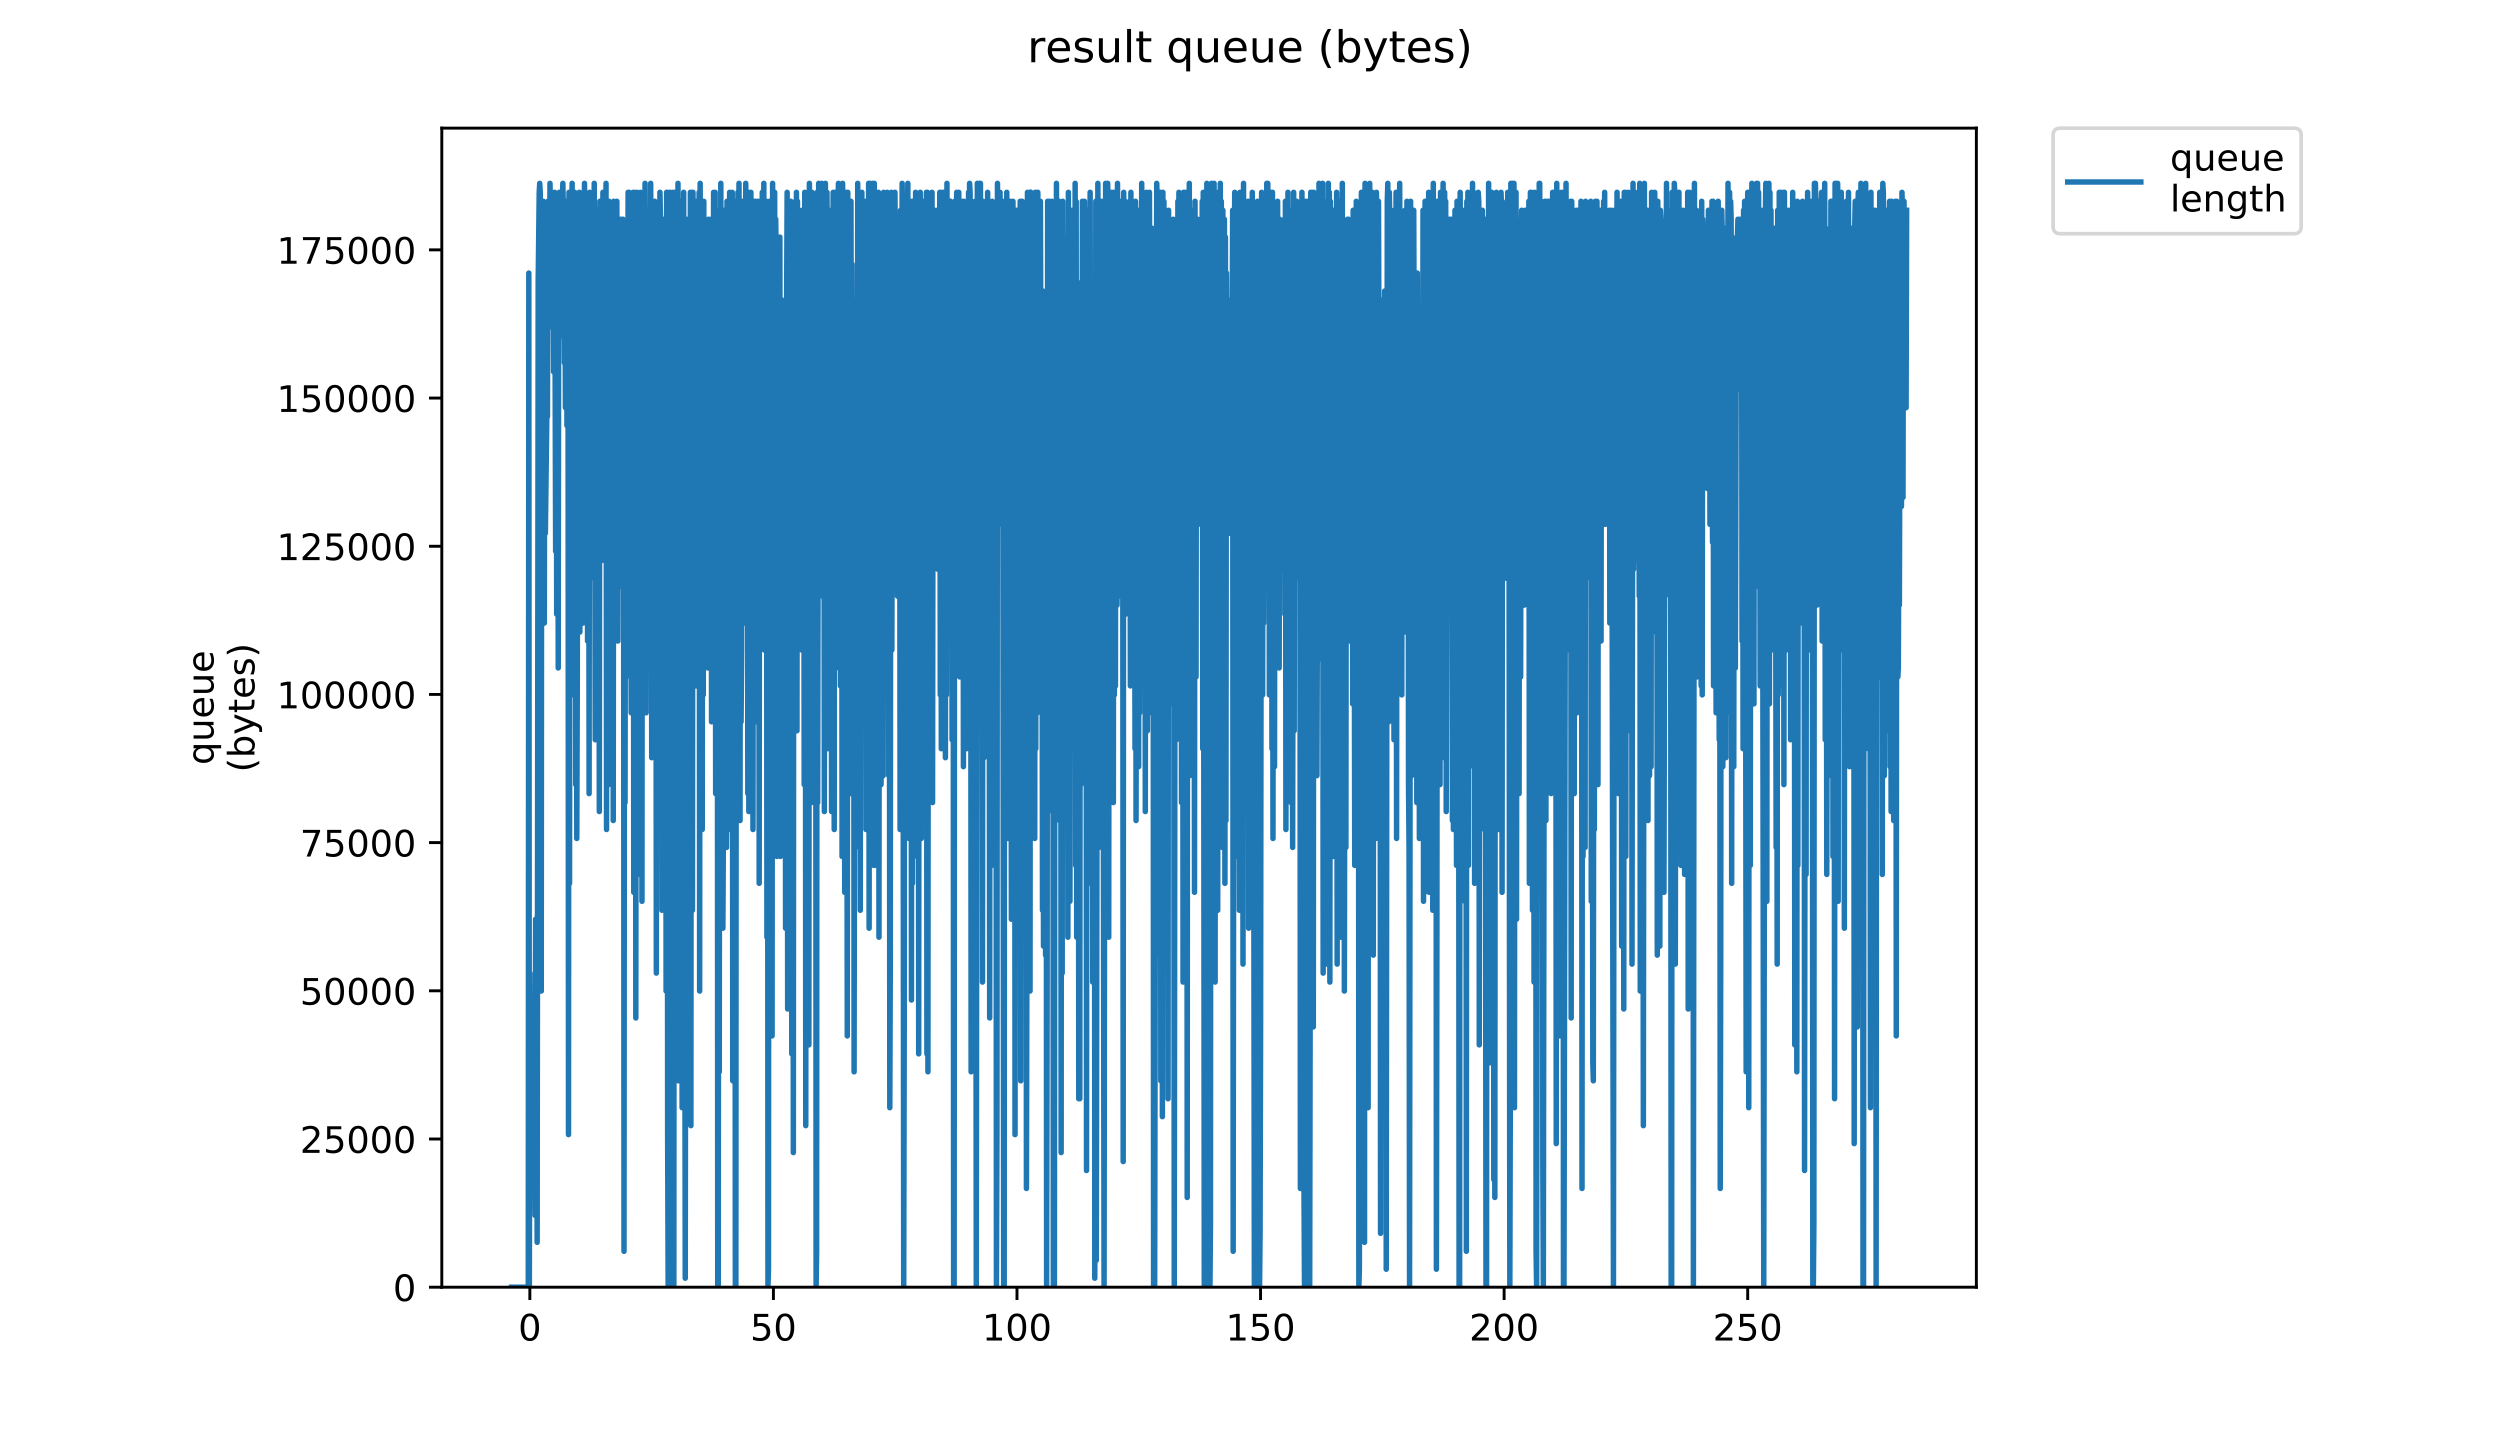 <?xml version="1.0" encoding="utf-8" standalone="no"?>
<!DOCTYPE svg PUBLIC "-//W3C//DTD SVG 1.1//EN"
  "http://www.w3.org/Graphics/SVG/1.1/DTD/svg11.dtd">
<!-- Created with matplotlib (https://matplotlib.org/) -->
<svg height="396pt" version="1.1" viewBox="0 0 684 396" width="684pt" xmlns="http://www.w3.org/2000/svg" xmlns:xlink="http://www.w3.org/1999/xlink">
 <defs>
  <style type="text/css">
*{stroke-linecap:butt;stroke-linejoin:round;}
  </style>
 </defs>
 <g id="figure_1">
  <g id="patch_1">
   <path d="M 0 396 
L 684 396 
L 684 0 
L 0 0 
z
" style="fill:#ffffff;"/>
  </g>
  <g id="axes_1">
   <g id="patch_2">
    <path d="M 120.879 352.174 
L 540.734 352.174 
L 540.734 35.062 
L 120.879 35.062 
z
" style="fill:#ffffff;"/>
   </g>
   <g id="matplotlib.axis_1">
    <g id="xtick_1">
     <g id="line2d_1">
      <defs>
       <path d="M 0 0 
L 0 3.5 
" id="m5860b70378" style="stroke:#000000;stroke-width:0.8;"/>
      </defs>
      <g>
       <use style="stroke:#000000;stroke-width:0.8;" x="144.966" xlink:href="#m5860b70378" y="352.174"/>
      </g>
     </g>
     <g id="text_1">
      <!-- 0 -->
      <defs>
       <path d="M 31.781 66.406 
Q 24.172 66.406 20.328 58.906 
Q 16.5 51.422 16.5 36.375 
Q 16.5 21.391 20.328 13.891 
Q 24.172 6.391 31.781 6.391 
Q 39.453 6.391 43.281 13.891 
Q 47.125 21.391 47.125 36.375 
Q 47.125 51.422 43.281 58.906 
Q 39.453 66.406 31.781 66.406 
z
M 31.781 74.219 
Q 44.047 74.219 50.516 64.516 
Q 56.984 54.828 56.984 36.375 
Q 56.984 17.969 50.516 8.266 
Q 44.047 -1.422 31.781 -1.422 
Q 19.531 -1.422 13.062 8.266 
Q 6.594 17.969 6.594 36.375 
Q 6.594 54.828 13.062 64.516 
Q 19.531 74.219 31.781 74.219 
z
" id="DejaVuSans-48"/>
      </defs>
      <g transform="translate(141.785 366.773)scale(0.1 -0.1)">
       <use xlink:href="#DejaVuSans-48"/>
      </g>
     </g>
    </g>
    <g id="xtick_2">
     <g id="line2d_2">
      <g>
       <use style="stroke:#000000;stroke-width:0.8;" x="211.607" xlink:href="#m5860b70378" y="352.174"/>
      </g>
     </g>
     <g id="text_2">
      <!-- 50 -->
      <defs>
       <path d="M 10.797 72.906 
L 49.516 72.906 
L 49.516 64.594 
L 19.828 64.594 
L 19.828 46.734 
Q 21.969 47.469 24.109 47.828 
Q 26.266 48.188 28.422 48.188 
Q 40.625 48.188 47.75 41.5 
Q 54.891 34.812 54.891 23.391 
Q 54.891 11.625 47.562 5.094 
Q 40.234 -1.422 26.906 -1.422 
Q 22.312 -1.422 17.547 -0.641 
Q 12.797 0.141 7.719 1.703 
L 7.719 11.625 
Q 12.109 9.234 16.797 8.062 
Q 21.484 6.891 26.703 6.891 
Q 35.156 6.891 40.078 11.328 
Q 45.016 15.766 45.016 23.391 
Q 45.016 31 40.078 35.438 
Q 35.156 39.891 26.703 39.891 
Q 22.75 39.891 18.812 39.016 
Q 14.891 38.141 10.797 36.281 
z
" id="DejaVuSans-53"/>
      </defs>
      <g transform="translate(205.244 366.773)scale(0.1 -0.1)">
       <use xlink:href="#DejaVuSans-53"/>
       <use x="63.623" xlink:href="#DejaVuSans-48"/>
      </g>
     </g>
    </g>
    <g id="xtick_3">
     <g id="line2d_3">
      <g>
       <use style="stroke:#000000;stroke-width:0.8;" x="278.247" xlink:href="#m5860b70378" y="352.174"/>
      </g>
     </g>
     <g id="text_3">
      <!-- 100 -->
      <defs>
       <path d="M 12.406 8.297 
L 28.516 8.297 
L 28.516 63.922 
L 10.984 60.406 
L 10.984 69.391 
L 28.422 72.906 
L 38.281 72.906 
L 38.281 8.297 
L 54.391 8.297 
L 54.391 0 
L 12.406 0 
z
" id="DejaVuSans-49"/>
      </defs>
      <g transform="translate(268.703 366.773)scale(0.1 -0.1)">
       <use xlink:href="#DejaVuSans-49"/>
       <use x="63.623" xlink:href="#DejaVuSans-48"/>
       <use x="127.246" xlink:href="#DejaVuSans-48"/>
      </g>
     </g>
    </g>
    <g id="xtick_4">
     <g id="line2d_4">
      <g>
       <use style="stroke:#000000;stroke-width:0.8;" x="344.887" xlink:href="#m5860b70378" y="352.174"/>
      </g>
     </g>
     <g id="text_4">
      <!-- 150 -->
      <g transform="translate(335.343 366.773)scale(0.1 -0.1)">
       <use xlink:href="#DejaVuSans-49"/>
       <use x="63.623" xlink:href="#DejaVuSans-53"/>
       <use x="127.246" xlink:href="#DejaVuSans-48"/>
      </g>
     </g>
    </g>
    <g id="xtick_5">
     <g id="line2d_5">
      <g>
       <use style="stroke:#000000;stroke-width:0.8;" x="411.528" xlink:href="#m5860b70378" y="352.174"/>
      </g>
     </g>
     <g id="text_5">
      <!-- 200 -->
      <defs>
       <path d="M 19.188 8.297 
L 53.609 8.297 
L 53.609 0 
L 7.328 0 
L 7.328 8.297 
Q 12.938 14.109 22.625 23.891 
Q 32.328 33.688 34.812 36.531 
Q 39.547 41.844 41.422 45.531 
Q 43.312 49.219 43.312 52.781 
Q 43.312 58.594 39.234 62.25 
Q 35.156 65.922 28.609 65.922 
Q 23.969 65.922 18.812 64.312 
Q 13.672 62.703 7.812 59.422 
L 7.812 69.391 
Q 13.766 71.781 18.938 73 
Q 24.125 74.219 28.422 74.219 
Q 39.75 74.219 46.484 68.547 
Q 53.219 62.891 53.219 53.422 
Q 53.219 48.922 51.531 44.891 
Q 49.859 40.875 45.406 35.406 
Q 44.188 33.984 37.641 27.219 
Q 31.109 20.453 19.188 8.297 
z
" id="DejaVuSans-50"/>
      </defs>
      <g transform="translate(401.984 366.773)scale(0.1 -0.1)">
       <use xlink:href="#DejaVuSans-50"/>
       <use x="63.623" xlink:href="#DejaVuSans-48"/>
       <use x="127.246" xlink:href="#DejaVuSans-48"/>
      </g>
     </g>
    </g>
    <g id="xtick_6">
     <g id="line2d_6">
      <g>
       <use style="stroke:#000000;stroke-width:0.8;" x="478.168" xlink:href="#m5860b70378" y="352.174"/>
      </g>
     </g>
     <g id="text_6">
      <!-- 250 -->
      <g transform="translate(468.624 366.773)scale(0.1 -0.1)">
       <use xlink:href="#DejaVuSans-50"/>
       <use x="63.623" xlink:href="#DejaVuSans-53"/>
       <use x="127.246" xlink:href="#DejaVuSans-48"/>
      </g>
     </g>
    </g>
   </g>
   <g id="matplotlib.axis_2">
    <g id="ytick_1">
     <g id="line2d_7">
      <defs>
       <path d="M 0 0 
L -3.5 0 
" id="m93ac031299" style="stroke:#000000;stroke-width:0.8;"/>
      </defs>
      <g>
       <use style="stroke:#000000;stroke-width:0.8;" x="120.879" xlink:href="#m93ac031299" y="352.174"/>
      </g>
     </g>
     <g id="text_7">
      <!-- 0 -->
      <g transform="translate(107.516 355.973)scale(0.1 -0.1)">
       <use xlink:href="#DejaVuSans-48"/>
      </g>
     </g>
    </g>
    <g id="ytick_2">
     <g id="line2d_8">
      <g>
       <use style="stroke:#000000;stroke-width:0.8;" x="120.879" xlink:href="#m93ac031299" y="311.63"/>
      </g>
     </g>
     <g id="text_8">
      <!-- 25000 -->
      <g transform="translate(82.066 315.429)scale(0.1 -0.1)">
       <use xlink:href="#DejaVuSans-50"/>
       <use x="63.623" xlink:href="#DejaVuSans-53"/>
       <use x="127.246" xlink:href="#DejaVuSans-48"/>
       <use x="190.869" xlink:href="#DejaVuSans-48"/>
       <use x="254.492" xlink:href="#DejaVuSans-48"/>
      </g>
     </g>
    </g>
    <g id="ytick_3">
     <g id="line2d_9">
      <g>
       <use style="stroke:#000000;stroke-width:0.8;" x="120.879" xlink:href="#m93ac031299" y="271.085"/>
      </g>
     </g>
     <g id="text_9">
      <!-- 50000 -->
      <g transform="translate(82.066 274.884)scale(0.1 -0.1)">
       <use xlink:href="#DejaVuSans-53"/>
       <use x="63.623" xlink:href="#DejaVuSans-48"/>
       <use x="127.246" xlink:href="#DejaVuSans-48"/>
       <use x="190.869" xlink:href="#DejaVuSans-48"/>
       <use x="254.492" xlink:href="#DejaVuSans-48"/>
      </g>
     </g>
    </g>
    <g id="ytick_4">
     <g id="line2d_10">
      <g>
       <use style="stroke:#000000;stroke-width:0.8;" x="120.879" xlink:href="#m93ac031299" y="230.541"/>
      </g>
     </g>
     <g id="text_10">
      <!-- 75000 -->
      <defs>
       <path d="M 8.203 72.906 
L 55.078 72.906 
L 55.078 68.703 
L 28.609 0 
L 18.312 0 
L 43.219 64.594 
L 8.203 64.594 
z
" id="DejaVuSans-55"/>
      </defs>
      <g transform="translate(82.066 234.34)scale(0.1 -0.1)">
       <use xlink:href="#DejaVuSans-55"/>
       <use x="63.623" xlink:href="#DejaVuSans-53"/>
       <use x="127.246" xlink:href="#DejaVuSans-48"/>
       <use x="190.869" xlink:href="#DejaVuSans-48"/>
       <use x="254.492" xlink:href="#DejaVuSans-48"/>
      </g>
     </g>
    </g>
    <g id="ytick_5">
     <g id="line2d_11">
      <g>
       <use style="stroke:#000000;stroke-width:0.8;" x="120.879" xlink:href="#m93ac031299" y="189.996"/>
      </g>
     </g>
     <g id="text_11">
      <!-- 100000 -->
      <g transform="translate(75.704 193.795)scale(0.1 -0.1)">
       <use xlink:href="#DejaVuSans-49"/>
       <use x="63.623" xlink:href="#DejaVuSans-48"/>
       <use x="127.246" xlink:href="#DejaVuSans-48"/>
       <use x="190.869" xlink:href="#DejaVuSans-48"/>
       <use x="254.492" xlink:href="#DejaVuSans-48"/>
       <use x="318.115" xlink:href="#DejaVuSans-48"/>
      </g>
     </g>
    </g>
    <g id="ytick_6">
     <g id="line2d_12">
      <g>
       <use style="stroke:#000000;stroke-width:0.8;" x="120.879" xlink:href="#m93ac031299" y="149.452"/>
      </g>
     </g>
     <g id="text_12">
      <!-- 125000 -->
      <g transform="translate(75.704 153.251)scale(0.1 -0.1)">
       <use xlink:href="#DejaVuSans-49"/>
       <use x="63.623" xlink:href="#DejaVuSans-50"/>
       <use x="127.246" xlink:href="#DejaVuSans-53"/>
       <use x="190.869" xlink:href="#DejaVuSans-48"/>
       <use x="254.492" xlink:href="#DejaVuSans-48"/>
       <use x="318.115" xlink:href="#DejaVuSans-48"/>
      </g>
     </g>
    </g>
    <g id="ytick_7">
     <g id="line2d_13">
      <g>
       <use style="stroke:#000000;stroke-width:0.8;" x="120.879" xlink:href="#m93ac031299" y="108.907"/>
      </g>
     </g>
     <g id="text_13">
      <!-- 150000 -->
      <g transform="translate(75.704 112.706)scale(0.1 -0.1)">
       <use xlink:href="#DejaVuSans-49"/>
       <use x="63.623" xlink:href="#DejaVuSans-53"/>
       <use x="127.246" xlink:href="#DejaVuSans-48"/>
       <use x="190.869" xlink:href="#DejaVuSans-48"/>
       <use x="254.492" xlink:href="#DejaVuSans-48"/>
       <use x="318.115" xlink:href="#DejaVuSans-48"/>
      </g>
     </g>
    </g>
    <g id="ytick_8">
     <g id="line2d_14">
      <g>
       <use style="stroke:#000000;stroke-width:0.8;" x="120.879" xlink:href="#m93ac031299" y="68.363"/>
      </g>
     </g>
     <g id="text_14">
      <!-- 175000 -->
      <g transform="translate(75.704 72.162)scale(0.1 -0.1)">
       <use xlink:href="#DejaVuSans-49"/>
       <use x="63.623" xlink:href="#DejaVuSans-55"/>
       <use x="127.246" xlink:href="#DejaVuSans-53"/>
       <use x="190.869" xlink:href="#DejaVuSans-48"/>
       <use x="254.492" xlink:href="#DejaVuSans-48"/>
       <use x="318.115" xlink:href="#DejaVuSans-48"/>
      </g>
     </g>
    </g>
    <g id="text_15">
     <!-- queue -->
     <defs>
      <path d="M 14.797 27.297 
Q 14.797 17.391 18.875 11.75 
Q 22.953 6.109 30.078 6.109 
Q 37.203 6.109 41.297 11.75 
Q 45.406 17.391 45.406 27.297 
Q 45.406 37.203 41.297 42.844 
Q 37.203 48.484 30.078 48.484 
Q 22.953 48.484 18.875 42.844 
Q 14.797 37.203 14.797 27.297 
z
M 45.406 8.203 
Q 42.578 3.328 38.25 0.953 
Q 33.938 -1.422 27.875 -1.422 
Q 17.969 -1.422 11.734 6.484 
Q 5.516 14.406 5.516 27.297 
Q 5.516 40.188 11.734 48.094 
Q 17.969 56 27.875 56 
Q 33.938 56 38.25 53.625 
Q 42.578 51.266 45.406 46.391 
L 45.406 54.688 
L 54.391 54.688 
L 54.391 -20.797 
L 45.406 -20.797 
z
" id="DejaVuSans-113"/>
      <path d="M 8.5 21.578 
L 8.5 54.688 
L 17.484 54.688 
L 17.484 21.922 
Q 17.484 14.156 20.5 10.266 
Q 23.531 6.391 29.594 6.391 
Q 36.859 6.391 41.078 11.031 
Q 45.312 15.672 45.312 23.688 
L 45.312 54.688 
L 54.297 54.688 
L 54.297 0 
L 45.312 0 
L 45.312 8.406 
Q 42.047 3.422 37.719 1 
Q 33.406 -1.422 27.688 -1.422 
Q 18.266 -1.422 13.375 4.438 
Q 8.5 10.297 8.5 21.578 
z
M 31.109 56 
z
" id="DejaVuSans-117"/>
      <path d="M 56.203 29.594 
L 56.203 25.203 
L 14.891 25.203 
Q 15.484 15.922 20.484 11.062 
Q 25.484 6.203 34.422 6.203 
Q 39.594 6.203 44.453 7.469 
Q 49.312 8.734 54.109 11.281 
L 54.109 2.781 
Q 49.266 0.734 44.188 -0.344 
Q 39.109 -1.422 33.891 -1.422 
Q 20.797 -1.422 13.156 6.188 
Q 5.516 13.812 5.516 26.812 
Q 5.516 40.234 12.766 48.109 
Q 20.016 56 32.328 56 
Q 43.359 56 49.781 48.891 
Q 56.203 41.797 56.203 29.594 
z
M 47.219 32.234 
Q 47.125 39.594 43.094 43.984 
Q 39.062 48.391 32.422 48.391 
Q 24.906 48.391 20.391 44.141 
Q 15.875 39.891 15.188 32.172 
z
" id="DejaVuSans-101"/>
     </defs>
     <g transform="translate(58.426 209.283)rotate(-90)scale(0.1 -0.1)">
      <use xlink:href="#DejaVuSans-113"/>
      <use x="63.477" xlink:href="#DejaVuSans-117"/>
      <use x="126.855" xlink:href="#DejaVuSans-101"/>
      <use x="188.379" xlink:href="#DejaVuSans-117"/>
      <use x="251.758" xlink:href="#DejaVuSans-101"/>
     </g>
     <!-- (bytes) -->
     <defs>
      <path d="M 31 75.875 
Q 24.469 64.656 21.281 53.656 
Q 18.109 42.672 18.109 31.391 
Q 18.109 20.125 21.312 9.062 
Q 24.516 -2 31 -13.188 
L 23.188 -13.188 
Q 15.875 -1.703 12.234 9.375 
Q 8.594 20.453 8.594 31.391 
Q 8.594 42.281 12.203 53.312 
Q 15.828 64.359 23.188 75.875 
z
" id="DejaVuSans-40"/>
      <path d="M 48.688 27.297 
Q 48.688 37.203 44.609 42.844 
Q 40.531 48.484 33.406 48.484 
Q 26.266 48.484 22.188 42.844 
Q 18.109 37.203 18.109 27.297 
Q 18.109 17.391 22.188 11.75 
Q 26.266 6.109 33.406 6.109 
Q 40.531 6.109 44.609 11.75 
Q 48.688 17.391 48.688 27.297 
z
M 18.109 46.391 
Q 20.953 51.266 25.266 53.625 
Q 29.594 56 35.594 56 
Q 45.562 56 51.781 48.094 
Q 58.016 40.188 58.016 27.297 
Q 58.016 14.406 51.781 6.484 
Q 45.562 -1.422 35.594 -1.422 
Q 29.594 -1.422 25.266 0.953 
Q 20.953 3.328 18.109 8.203 
L 18.109 0 
L 9.078 0 
L 9.078 75.984 
L 18.109 75.984 
z
" id="DejaVuSans-98"/>
      <path d="M 32.172 -5.078 
Q 28.375 -14.844 24.75 -17.812 
Q 21.141 -20.797 15.094 -20.797 
L 7.906 -20.797 
L 7.906 -13.281 
L 13.188 -13.281 
Q 16.891 -13.281 18.938 -11.516 
Q 21 -9.766 23.484 -3.219 
L 25.094 0.875 
L 2.984 54.688 
L 12.5 54.688 
L 29.594 11.922 
L 46.688 54.688 
L 56.203 54.688 
z
" id="DejaVuSans-121"/>
      <path d="M 18.312 70.219 
L 18.312 54.688 
L 36.812 54.688 
L 36.812 47.703 
L 18.312 47.703 
L 18.312 18.016 
Q 18.312 11.328 20.141 9.422 
Q 21.969 7.516 27.594 7.516 
L 36.812 7.516 
L 36.812 0 
L 27.594 0 
Q 17.188 0 13.234 3.875 
Q 9.281 7.766 9.281 18.016 
L 9.281 47.703 
L 2.688 47.703 
L 2.688 54.688 
L 9.281 54.688 
L 9.281 70.219 
z
" id="DejaVuSans-116"/>
      <path d="M 44.281 53.078 
L 44.281 44.578 
Q 40.484 46.531 36.375 47.5 
Q 32.281 48.484 27.875 48.484 
Q 21.188 48.484 17.844 46.438 
Q 14.5 44.391 14.5 40.281 
Q 14.5 37.156 16.891 35.375 
Q 19.281 33.594 26.516 31.984 
L 29.594 31.297 
Q 39.156 29.25 43.188 25.516 
Q 47.219 21.781 47.219 15.094 
Q 47.219 7.469 41.188 3.016 
Q 35.156 -1.422 24.609 -1.422 
Q 20.219 -1.422 15.453 -0.562 
Q 10.688 0.297 5.422 2 
L 5.422 11.281 
Q 10.406 8.688 15.234 7.391 
Q 20.062 6.109 24.812 6.109 
Q 31.156 6.109 34.562 8.281 
Q 37.984 10.453 37.984 14.406 
Q 37.984 18.062 35.516 20.016 
Q 33.062 21.969 24.703 23.781 
L 21.578 24.516 
Q 13.234 26.266 9.516 29.906 
Q 5.812 33.547 5.812 39.891 
Q 5.812 47.609 11.281 51.797 
Q 16.75 56 26.812 56 
Q 31.781 56 36.172 55.266 
Q 40.578 54.547 44.281 53.078 
z
" id="DejaVuSans-115"/>
      <path d="M 8.016 75.875 
L 15.828 75.875 
Q 23.141 64.359 26.781 53.312 
Q 30.422 42.281 30.422 31.391 
Q 30.422 20.453 26.781 9.375 
Q 23.141 -1.703 15.828 -13.188 
L 8.016 -13.188 
Q 14.5 -2 17.703 9.062 
Q 20.906 20.125 20.906 31.391 
Q 20.906 42.672 17.703 53.656 
Q 14.5 64.656 8.016 75.875 
z
" id="DejaVuSans-41"/>
     </defs>
     <g transform="translate(69.624 211.295)rotate(-90)scale(0.1 -0.1)">
      <use xlink:href="#DejaVuSans-40"/>
      <use x="39.014" xlink:href="#DejaVuSans-98"/>
      <use x="102.49" xlink:href="#DejaVuSans-121"/>
      <use x="161.67" xlink:href="#DejaVuSans-116"/>
      <use x="200.879" xlink:href="#DejaVuSans-101"/>
      <use x="262.402" xlink:href="#DejaVuSans-115"/>
      <use x="314.502" xlink:href="#DejaVuSans-41"/>
     </g>
    </g>
   </g>
   <g id="line2d_15">
    <path clip-path="url(#pd2d8f18406)" d="M 139.963 352.174 
L 144.538 352.174 
L 144.684 74.717 
L 144.83 352.174 
L 144.971 266.236 
L 145.115 298.156 
L 145.399 273.602 
L 145.54 288.334 
L 145.683 288.334 
L 146.115 322.71 
L 146.26 300.611 
L 146.4 332.531 
L 146.541 251.504 
L 146.681 332.531 
L 146.822 253.959 
L 146.965 339.897 
L 147.247 77.172 
L 147.528 52.618 
L 147.668 50.163 
L 147.808 52.618 
L 147.948 104.181 
L 148.088 271.147 
L 148.228 57.529 
L 148.368 163.11 
L 148.508 153.289 
L 148.649 55.074 
L 148.93 170.476 
L 149.07 57.529 
L 149.21 145.923 
L 149.635 111.547 
L 149.778 114.003 
L 149.918 55.074 
L 150.058 67.351 
L 150.198 59.985 
L 150.339 89.449 
L 150.479 50.163 
L 150.619 59.985 
L 150.758 86.994 
L 151.038 55.074 
L 151.178 64.873 
L 151.319 57.529 
L 151.46 101.726 
L 151.743 52.618 
L 152.024 150.833 
L 152.169 57.529 
L 152.31 168.021 
L 152.593 57.529 
L 152.733 182.753 
L 152.873 55.074 
L 153.013 52.618 
L 153.153 52.618 
L 153.433 91.904 
L 153.573 57.529 
L 153.713 52.618 
L 153.852 55.074 
L 153.993 50.163 
L 154.133 57.529 
L 154.273 57.529 
L 154.415 99.271 
L 154.557 67.351 
L 154.697 111.547 
L 154.979 55.074 
L 155.119 116.458 
L 155.4 57.529 
L 155.542 310.433 
L 155.684 52.618 
L 155.827 241.682 
L 155.969 55.074 
L 156.109 96.815 
L 156.25 79.628 
L 156.392 190.119 
L 156.534 50.163 
L 156.676 165.566 
L 156.959 55.074 
L 157.1 150.833 
L 157.24 52.618 
L 157.381 96.815 
L 157.523 214.673 
L 157.665 84.538 
L 157.806 229.405 
L 157.949 185.209 
L 158.09 62.44 
L 158.23 163.11 
L 158.37 62.44 
L 158.51 52.618 
L 158.65 172.932 
L 158.79 64.873 
L 158.93 55.074 
L 159.07 106.637 
L 159.352 59.985 
L 159.496 170.476 
L 159.636 52.618 
L 159.777 91.904 
L 159.917 50.163 
L 160.056 86.994 
L 160.337 55.074 
L 160.476 101.726 
L 160.617 62.44 
L 160.757 175.387 
L 160.897 72.261 
L 161.036 72.261 
L 161.176 217.129 
L 161.316 52.618 
L 161.595 89.449 
L 161.735 64.873 
L 161.877 96.815 
L 162.018 94.36 
L 162.299 52.618 
L 162.439 158.2 
L 162.578 50.163 
L 162.858 202.396 
L 162.998 77.172 
L 163.138 109.092 
L 163.278 104.181 
L 163.418 57.529 
L 163.558 114.003 
L 163.838 131.19 
L 163.977 222.039 
L 164.117 55.074 
L 164.396 128.735 
L 164.537 72.261 
L 164.678 123.824 
L 164.822 99.271 
L 164.962 52.618 
L 165.102 153.289 
L 165.242 57.529 
L 165.382 57.529 
L 165.522 145.923 
L 165.806 50.163 
L 165.947 226.95 
L 166.088 57.529 
L 166.229 204.852 
L 166.369 59.985 
L 166.509 214.673 
L 166.649 55.074 
L 166.79 136.101 
L 167.215 91.904 
L 167.358 126.28 
L 167.501 133.646 
L 167.644 94.36 
L 167.784 224.495 
L 167.924 55.074 
L 168.064 99.271 
L 168.204 89.449 
L 168.344 106.637 
L 168.484 158.2 
L 168.764 55.074 
L 169.044 175.387 
L 169.184 91.904 
L 169.323 160.655 
L 169.463 59.985 
L 169.603 59.985 
L 169.743 69.806 
L 169.884 64.873 
L 170.024 77.172 
L 170.166 59.985 
L 170.309 101.726 
L 170.448 59.985 
L 170.588 74.717 
L 170.728 342.353 
L 170.868 143.467 
L 171.01 219.584 
L 171.151 121.369 
L 171.291 185.209 
L 171.432 62.44 
L 171.572 145.923 
L 171.852 52.618 
L 171.992 148.378 
L 172.131 52.618 
L 172.271 94.36 
L 172.412 59.985 
L 172.695 195.03 
L 172.839 76.888 
L 173.119 150.833 
L 173.259 52.618 
L 173.399 244.138 
L 173.539 52.618 
L 173.679 59.985 
L 173.818 55.074 
L 173.958 278.513 
L 174.098 82.083 
L 174.238 52.618 
L 174.378 182.753 
L 174.518 175.387 
L 174.658 96.815 
L 174.797 104.181 
L 174.937 89.449 
L 175.077 239.246 
L 175.218 52.618 
L 175.358 55.074 
L 175.641 246.593 
L 175.78 59.985 
L 175.92 114.003 
L 176.06 57.529 
L 176.2 79.628 
L 176.341 182.753 
L 176.481 50.163 
L 176.763 195.03 
L 176.903 77.172 
L 177.044 57.529 
L 177.324 104.181 
L 177.465 64.873 
L 177.605 69.806 
L 177.746 141.012 
L 178.028 50.163 
L 178.169 91.904 
L 178.309 207.307 
L 178.449 55.074 
L 178.589 168.021 
L 178.729 133.646 
L 178.869 131.19 
L 179.01 190.119 
L 179.151 55.074 
L 179.292 64.873 
L 179.433 99.271 
L 179.573 266.236 
L 179.713 62.44 
L 179.994 158.2 
L 180.135 64.873 
L 180.415 199.941 
L 180.556 52.618 
L 180.697 59.985 
L 180.838 199.941 
L 180.979 72.261 
L 181.12 249.048 
L 181.401 59.985 
L 181.682 231.861 
L 181.822 64.873 
L 181.963 231.861 
L 182.103 82.083 
L 182.243 271.147 
L 182.384 52.618 
L 182.524 52.618 
L 182.664 310.433 
L 182.807 352.174 
L 182.952 315.344 
L 183.233 52.618 
L 183.374 138.557 
L 183.514 153.289 
L 183.654 59.985 
L 183.795 185.209 
L 183.935 52.618 
L 184.074 109.092 
L 184.218 352.174 
L 184.366 352.174 
L 184.511 52.618 
L 184.652 109.092 
L 184.793 229.405 
L 185.074 57.529 
L 185.214 84.538 
L 185.355 266.236 
L 185.496 50.163 
L 185.636 295.71 
L 185.777 57.529 
L 185.918 280.968 
L 186.059 55.074 
L 186.2 89.449 
L 186.347 283.424 
L 186.488 74.717 
L 186.628 303.067 
L 186.769 79.628 
L 186.91 182.753 
L 187.051 52.618 
L 187.483 349.719 
L 187.763 138.557 
L 187.904 192.575 
L 188.046 82.083 
L 188.186 59.985 
L 188.326 91.904 
L 188.466 217.129 
L 188.606 62.44 
L 188.746 280.968 
L 188.886 52.618 
L 189.031 307.977 
L 189.174 52.618 
L 189.454 249.048 
L 189.594 52.618 
L 189.875 116.39 
L 190.015 145.923 
L 190.157 131.19 
L 190.297 55.074 
L 190.439 187.664 
L 190.579 57.529 
L 190.719 74.717 
L 190.859 148.378 
L 190.999 55.074 
L 191.14 165.566 
L 191.282 52.618 
L 191.423 271.147 
L 191.564 50.163 
L 191.848 160.655 
L 191.989 141.012 
L 192.133 226.95 
L 192.278 79.628 
L 192.419 190.119 
L 192.56 55.074 
L 192.7 155.744 
L 192.843 91.904 
L 192.984 106.637 
L 193.124 158.2 
L 193.405 84.538 
L 193.547 79.628 
L 193.688 182.753 
L 193.828 59.985 
L 193.971 91.904 
L 194.256 67.351 
L 194.397 182.753 
L 194.538 59.985 
L 194.678 197.486 
L 194.819 59.985 
L 194.959 163.11 
L 195.242 52.618 
L 195.382 172.932 
L 195.523 59.985 
L 195.663 52.618 
L 195.804 217.129 
L 195.944 57.529 
L 196.084 86.994 
L 196.228 59.985 
L 196.37 352.174 
L 196.511 352.174 
L 196.652 177.843 
L 196.793 293.245 
L 196.934 109.092 
L 197.075 136.101 
L 197.215 50.163 
L 197.356 121.369 
L 197.498 106.637 
L 197.639 59.985 
L 197.779 253.959 
L 197.921 226.95 
L 198.207 57.529 
L 198.349 74.717 
L 198.491 86.994 
L 198.632 77.172 
L 198.774 231.861 
L 198.916 55.074 
L 199.059 57.529 
L 199.346 131.19 
L 199.631 52.618 
L 199.772 226.95 
L 199.915 55.074 
L 200.055 202.396 
L 200.338 52.618 
L 200.48 295.71 
L 200.622 57.529 
L 200.763 104.181 
L 200.905 55.074 
L 201.047 131.19 
L 201.189 352.174 
L 201.335 352.174 
L 201.477 55.074 
L 201.619 55.074 
L 201.761 204.852 
L 201.903 52.618 
L 202.051 69.806 
L 202.192 50.163 
L 202.476 224.495 
L 202.617 57.529 
L 202.759 197.486 
L 202.9 177.843 
L 203.042 55.074 
L 203.185 86.994 
L 203.326 145.923 
L 203.468 57.529 
L 203.611 170.476 
L 203.752 57.529 
L 203.893 145.923 
L 204.036 50.163 
L 204.177 109.092 
L 204.318 116.458 
L 204.459 82.083 
L 204.6 217.129 
L 204.74 52.618 
L 204.882 222.039 
L 205.023 62.44 
L 205.164 123.824 
L 205.305 126.28 
L 205.447 52.618 
L 205.587 123.824 
L 205.872 57.529 
L 206.013 226.95 
L 206.154 57.529 
L 206.297 180.298 
L 206.438 55.074 
L 206.58 195.03 
L 206.721 55.074 
L 206.863 197.486 
L 207.004 57.529 
L 207.145 138.557 
L 207.286 55.074 
L 207.428 94.36 
L 207.572 74.717 
L 207.713 241.682 
L 207.854 55.074 
L 207.996 62.44 
L 208.136 57.529 
L 208.277 175.387 
L 208.56 52.618 
L 208.7 121.369 
L 208.982 50.163 
L 209.123 177.843 
L 209.406 57.529 
L 209.547 116.458 
L 209.689 55.074 
L 209.83 256.415 
L 209.971 72.261 
L 210.113 352.174 
L 210.255 347.263 
L 210.396 59.985 
L 210.538 55.074 
L 210.68 55.074 
L 210.82 62.44 
L 210.961 123.824 
L 211.101 86.994 
L 211.244 283.424 
L 211.384 50.163 
L 211.527 126.28 
L 211.669 74.717 
L 211.81 67.351 
L 211.95 52.618 
L 212.096 199.941 
L 212.237 59.985 
L 212.379 74.717 
L 212.524 234.316 
L 212.665 84.538 
L 212.807 143.467 
L 212.948 148.378 
L 213.232 138.557 
L 213.373 64.873 
L 213.516 234.316 
L 213.657 99.271 
L 213.798 163.11 
L 213.939 82.083 
L 214.079 118.914 
L 214.221 111.547 
L 214.365 141.012 
L 214.506 126.28 
L 214.648 195.03 
L 214.789 111.547 
L 214.932 253.959 
L 215.075 224.495 
L 215.218 82.083 
L 215.361 52.618 
L 215.503 276.058 
L 215.646 59.985 
L 215.787 158.2 
L 215.928 72.261 
L 216.069 55.074 
L 216.21 177.843 
L 216.351 55.074 
L 216.491 118.914 
L 216.633 288.334 
L 216.773 57.529 
L 216.916 104.181 
L 217.057 315.344 
L 217.199 57.529 
L 217.481 126.28 
L 217.623 55.074 
L 217.764 121.369 
L 217.906 52.618 
L 218.049 199.941 
L 218.191 55.074 
L 218.332 153.289 
L 218.473 116.458 
L 218.615 128.735 
L 218.756 67.351 
L 218.897 165.566 
L 219.037 72.261 
L 219.178 67.351 
L 219.326 177.843 
L 219.466 57.529 
L 219.607 133.646 
L 219.748 148.378 
L 219.888 94.36 
L 220.028 214.673 
L 220.169 52.618 
L 220.312 62.44 
L 220.455 307.977 
L 220.596 69.806 
L 220.737 123.824 
L 221.019 52.618 
L 221.16 86.994 
L 221.302 285.879 
L 221.444 50.163 
L 221.727 79.628 
L 221.87 52.618 
L 222.011 219.584 
L 222.152 52.618 
L 222.433 175.387 
L 222.574 57.529 
L 222.714 106.637 
L 222.856 55.074 
L 222.996 202.396 
L 223.138 55.074 
L 223.286 352.174 
L 223.427 342.353 
L 223.568 52.618 
L 223.71 219.584 
L 223.992 50.163 
L 224.133 52.618 
L 224.274 57.529 
L 224.415 86.994 
L 224.559 158.2 
L 224.839 50.163 
L 224.981 163.11 
L 225.122 62.44 
L 225.262 55.074 
L 225.404 84.538 
L 225.545 222.039 
L 225.686 57.529 
L 225.827 50.163 
L 226.111 141.012 
L 226.253 52.618 
L 226.393 74.717 
L 226.674 204.852 
L 226.814 57.529 
L 226.954 62.44 
L 227.094 99.271 
L 227.239 74.717 
L 227.38 77.172 
L 227.52 222.039 
L 227.666 72.261 
L 227.807 82.083 
L 227.952 52.618 
L 228.093 91.904 
L 228.242 226.95 
L 228.385 52.618 
L 228.526 82.083 
L 228.672 158.2 
L 228.813 62.44 
L 228.956 82.083 
L 229.097 155.744 
L 229.242 67.351 
L 229.384 50.163 
L 229.525 182.753 
L 229.812 57.529 
L 229.956 187.664 
L 230.242 55.074 
L 230.391 234.316 
L 230.533 50.163 
L 230.675 153.289 
L 230.964 91.904 
L 231.112 244.138 
L 231.253 55.074 
L 231.393 224.495 
L 231.535 52.618 
L 231.816 283.424 
L 231.957 52.618 
L 232.103 197.486 
L 232.244 67.351 
L 232.39 177.843 
L 232.534 55.074 
L 232.68 217.129 
L 232.822 55.074 
L 232.965 131.19 
L 233.107 72.261 
L 233.396 187.664 
L 233.538 89.449 
L 233.679 293.245 
L 233.962 96.815 
L 234.104 118.914 
L 234.245 217.129 
L 234.386 82.083 
L 234.527 229.405 
L 234.669 50.163 
L 234.809 182.753 
L 234.953 62.44 
L 235.096 231.861 
L 235.237 57.529 
L 235.378 249.048 
L 235.519 55.074 
L 235.661 197.486 
L 235.804 52.618 
L 235.945 170.476 
L 236.092 64.873 
L 236.234 158.2 
L 236.375 74.717 
L 236.518 185.209 
L 236.658 64.873 
L 236.8 55.074 
L 236.942 226.95 
L 237.083 109.092 
L 237.225 185.209 
L 237.365 57.529 
L 237.507 202.396 
L 237.649 50.163 
L 237.79 253.959 
L 237.931 50.163 
L 238.074 50.163 
L 238.215 175.387 
L 238.497 55.074 
L 238.639 207.307 
L 238.78 50.163 
L 238.921 86.994 
L 239.063 236.772 
L 239.209 50.163 
L 239.352 111.547 
L 239.493 114.003 
L 239.637 82.083 
L 239.778 236.772 
L 239.92 55.074 
L 240.06 172.932 
L 240.345 52.618 
L 240.486 256.415 
L 240.628 55.074 
L 240.769 158.2 
L 240.911 57.529 
L 241.052 214.673 
L 241.193 57.529 
L 241.334 187.664 
L 241.476 55.074 
L 241.625 212.218 
L 241.766 52.618 
L 241.907 123.824 
L 242.047 57.529 
L 242.187 55.074 
L 242.328 190.119 
L 242.468 64.873 
L 242.608 165.566 
L 242.748 52.618 
L 242.888 175.387 
L 243.028 57.529 
L 243.168 212.218 
L 243.309 111.547 
L 243.45 303.067 
L 243.59 261.325 
L 243.73 59.985 
L 243.87 52.618 
L 244.01 177.843 
L 244.29 55.074 
L 244.43 114.003 
L 244.573 111.547 
L 244.853 52.618 
L 245.133 89.449 
L 245.273 62.44 
L 245.558 163.11 
L 245.698 64.873 
L 245.84 136.101 
L 245.982 62.44 
L 246.122 62.44 
L 246.263 226.95 
L 246.403 57.529 
L 246.544 197.486 
L 246.826 50.163 
L 247.107 202.396 
L 247.254 352.174 
L 247.397 280.968 
L 247.539 57.529 
L 247.682 72.261 
L 247.822 57.529 
L 247.963 96.815 
L 248.106 187.664 
L 248.247 57.529 
L 248.387 50.163 
L 248.672 229.405 
L 248.812 57.529 
L 248.953 195.03 
L 249.234 67.351 
L 249.374 273.602 
L 249.515 55.074 
L 249.655 241.682 
L 249.796 55.074 
L 249.937 150.833 
L 250.083 160.655 
L 250.223 57.529 
L 250.365 182.753 
L 250.507 52.618 
L 250.647 195.03 
L 250.787 57.529 
L 250.928 234.316 
L 251.071 62.44 
L 251.212 91.904 
L 251.352 288.334 
L 251.492 84.538 
L 251.633 168.021 
L 251.776 52.618 
L 252.057 229.405 
L 252.199 96.815 
L 252.34 212.218 
L 252.48 55.074 
L 252.621 212.218 
L 252.761 131.19 
L 252.903 131.19 
L 253.043 190.119 
L 253.183 96.815 
L 253.463 52.618 
L 253.603 288.334 
L 253.742 52.618 
L 253.883 293.245 
L 254.023 57.529 
L 254.163 202.396 
L 254.302 96.815 
L 254.442 192.575 
L 254.582 67.351 
L 254.722 177.843 
L 255.001 52.618 
L 255.144 219.584 
L 255.284 106.637 
L 255.424 128.735 
L 255.566 126.28 
L 255.706 57.529 
L 255.985 111.547 
L 256.126 101.726 
L 256.271 118.914 
L 256.413 57.529 
L 256.556 155.744 
L 256.697 59.985 
L 256.841 57.529 
L 256.981 106.637 
L 257.121 52.618 
L 257.261 190.119 
L 257.401 52.618 
L 257.542 204.852 
L 257.681 55.074 
L 257.822 106.637 
L 257.963 52.618 
L 258.103 170.476 
L 258.243 52.618 
L 258.383 175.387 
L 258.523 59.985 
L 258.663 207.307 
L 258.803 57.529 
L 258.944 190.119 
L 259.086 50.163 
L 259.228 153.289 
L 259.508 77.172 
L 259.648 141.012 
L 259.928 55.006 
L 260.068 141.012 
L 260.209 69.806 
L 260.349 59.985 
L 260.49 202.396 
L 260.63 79.628 
L 260.77 96.815 
L 260.913 352.174 
L 261.053 352.174 
L 261.193 55.074 
L 261.333 74.717 
L 261.473 57.529 
L 261.613 64.873 
L 261.753 52.618 
L 261.9 158.2 
L 262.041 153.289 
L 262.182 59.985 
L 262.323 52.618 
L 262.464 94.36 
L 262.604 185.209 
L 262.745 104.181 
L 262.888 160.655 
L 263.029 64.873 
L 263.17 86.994 
L 263.311 143.467 
L 263.451 55.074 
L 263.591 209.762 
L 263.731 55.074 
L 263.871 158.2 
L 264.014 126.28 
L 264.154 175.387 
L 264.294 67.351 
L 264.434 204.852 
L 264.576 57.529 
L 264.858 153.289 
L 264.998 52.618 
L 265.138 153.289 
L 265.278 50.163 
L 265.418 52.618 
L 265.558 86.994 
L 265.698 293.245 
L 265.84 55.074 
L 265.981 84.538 
L 266.122 145.923 
L 266.263 123.824 
L 266.403 229.405 
L 266.545 72.261 
L 266.685 197.486 
L 266.825 55.074 
L 267.114 352.174 
L 267.4 50.163 
L 267.544 74.717 
L 267.685 150.833 
L 267.966 50.163 
L 268.107 91.904 
L 268.248 50.163 
L 268.388 175.387 
L 268.529 64.873 
L 268.67 57.529 
L 268.81 268.691 
L 268.951 55.074 
L 269.091 99.271 
L 269.231 207.307 
L 269.372 57.529 
L 269.653 175.387 
L 269.935 57.529 
L 270.076 172.932 
L 270.218 52.618 
L 270.359 145.923 
L 270.499 57.529 
L 270.78 278.513 
L 270.921 57.529 
L 271.063 185.209 
L 271.205 64.873 
L 271.346 236.772 
L 271.486 55.074 
L 271.627 114.003 
L 271.768 64.873 
L 271.908 182.753 
L 272.048 62.44 
L 272.192 123.824 
L 272.334 136.101 
L 272.476 74.717 
L 272.622 352.174 
L 272.765 307.977 
L 272.907 50.163 
L 273.05 111.547 
L 273.332 143.467 
L 273.473 55.074 
L 273.614 52.618 
L 273.755 123.824 
L 273.896 118.914 
L 274.037 77.172 
L 274.177 143.467 
L 274.322 55.074 
L 274.605 352.174 
L 274.745 352.174 
L 274.888 59.985 
L 275.173 99.271 
L 275.314 91.904 
L 275.455 52.618 
L 275.736 229.405 
L 275.876 57.529 
L 276.016 118.914 
L 276.157 57.529 
L 276.297 118.914 
L 276.438 55.074 
L 276.72 251.504 
L 276.863 72.261 
L 277.003 165.566 
L 277.144 55.074 
L 277.285 145.923 
L 277.567 84.538 
L 277.711 310.433 
L 277.858 62.44 
L 277.999 195.03 
L 278.14 57.529 
L 278.282 185.209 
L 278.423 94.36 
L 278.565 214.673 
L 278.706 74.717 
L 278.846 163.11 
L 279.127 55.074 
L 279.268 295.71 
L 279.408 55.074 
L 279.548 197.486 
L 279.69 55.074 
L 279.975 118.914 
L 280.121 64.873 
L 280.263 226.95 
L 280.404 94.36 
L 280.545 192.575 
L 280.687 57.529 
L 280.83 325.165 
L 280.971 253.959 
L 281.112 52.618 
L 281.394 111.547 
L 281.536 91.904 
L 281.676 99.271 
L 281.819 271.147 
L 281.961 52.55 
L 282.249 217.129 
L 282.391 55.074 
L 282.532 190.119 
L 282.815 153.289 
L 282.957 64.873 
L 283.103 229.405 
L 283.245 52.618 
L 283.386 204.852 
L 283.526 52.618 
L 283.808 195.03 
L 283.949 52.618 
L 284.09 177.843 
L 284.232 62.44 
L 284.514 148.378 
L 284.656 55.074 
L 284.939 155.744 
L 285.081 121.369 
L 285.222 249.048 
L 285.362 79.628 
L 285.503 258.87 
L 285.644 111.547 
L 285.785 118.914 
L 285.928 106.637 
L 286.071 261.325 
L 286.212 116.458 
L 286.353 352.174 
L 286.494 268.691 
L 286.634 55.074 
L 286.915 199.941 
L 287.056 55.074 
L 287.198 177.843 
L 287.341 84.538 
L 287.624 165.566 
L 287.767 55.074 
L 287.908 222.039 
L 288.049 59.985 
L 288.191 352.174 
L 288.482 352.174 
L 288.622 126.28 
L 288.763 180.298 
L 289.048 50.163 
L 289.19 123.824 
L 289.334 59.985 
L 289.476 94.36 
L 289.618 175.387 
L 289.759 55.074 
L 289.901 224.495 
L 290.045 59.985 
L 290.186 106.637 
L 290.332 315.344 
L 290.473 59.985 
L 290.614 266.236 
L 290.756 55.074 
L 290.897 104.181 
L 291.038 207.307 
L 291.179 64.873 
L 291.324 143.467 
L 291.464 72.261 
L 291.605 74.717 
L 291.746 72.261 
L 291.886 214.673 
L 292.027 64.873 
L 292.168 256.415 
L 292.31 52.618 
L 292.451 168.021 
L 292.591 57.529 
L 292.732 246.593 
L 292.873 82.083 
L 293.015 158.2 
L 293.156 168.021 
L 293.298 57.529 
L 293.439 143.467 
L 293.58 57.529 
L 293.723 155.744 
L 293.868 77.172 
L 294.013 204.852 
L 294.158 50.163 
L 294.299 236.772 
L 294.44 55.074 
L 294.582 256.415 
L 294.723 106.637 
L 294.864 192.575 
L 295.005 118.914 
L 295.149 300.611 
L 295.29 123.824 
L 295.432 300.611 
L 295.572 84.538 
L 295.714 214.673 
L 295.855 77.172 
L 295.996 172.932 
L 296.137 55.074 
L 296.279 153.289 
L 296.422 59.985 
L 296.563 163.11 
L 296.705 55.074 
L 296.846 69.806 
L 296.988 143.467 
L 297.13 69.806 
L 297.272 320.254 
L 297.412 77.172 
L 297.554 99.271 
L 297.696 57.529 
L 297.837 241.682 
L 297.978 64.873 
L 298.118 160.655 
L 298.258 52.618 
L 298.399 145.923 
L 298.54 111.547 
L 298.68 128.735 
L 298.822 99.271 
L 298.963 268.691 
L 299.103 79.628 
L 299.245 199.941 
L 299.387 79.628 
L 299.53 349.719 
L 299.671 258.87 
L 299.812 55.074 
L 299.952 344.808 
L 300.374 50.163 
L 300.518 82.083 
L 300.659 231.861 
L 300.94 59.985 
L 301.081 111.547 
L 301.222 204.852 
L 301.362 55.074 
L 301.502 72.261 
L 301.644 165.566 
L 301.787 160.655 
L 302.073 352.174 
L 302.359 111.547 
L 302.501 50.163 
L 302.641 55.074 
L 302.782 104.181 
L 302.924 224.495 
L 303.064 50.163 
L 303.205 64.873 
L 303.345 256.415 
L 303.486 82.083 
L 303.626 172.932 
L 303.767 52.618 
L 303.908 57.529 
L 304.048 145.923 
L 304.188 52.618 
L 304.329 158.2 
L 304.47 59.985 
L 304.611 219.584 
L 304.752 52.618 
L 304.892 190.119 
L 305.036 55.074 
L 305.18 187.664 
L 305.325 57.529 
L 305.611 165.566 
L 305.751 50.163 
L 305.892 99.271 
L 306.032 55.074 
L 306.173 163.11 
L 306.313 55.074 
L 306.453 77.172 
L 306.593 55.074 
L 306.734 155.744 
L 306.875 136.101 
L 307.015 86.994 
L 307.158 94.36 
L 307.304 317.799 
L 307.444 52.618 
L 307.725 165.566 
L 307.865 55.074 
L 308.005 168.021 
L 308.146 99.271 
L 308.287 94.36 
L 308.428 114.003 
L 308.569 57.529 
L 308.709 89.449 
L 308.85 62.44 
L 308.99 109.092 
L 309.131 55.074 
L 309.271 187.664 
L 309.412 52.618 
L 309.554 141.012 
L 309.694 62.44 
L 309.839 158.2 
L 310.121 62.44 
L 310.263 77.172 
L 310.543 204.852 
L 310.683 55.074 
L 310.823 224.495 
L 310.963 133.646 
L 311.104 153.289 
L 311.247 155.744 
L 311.387 57.529 
L 311.527 209.762 
L 311.668 59.985 
L 311.808 195.03 
L 311.95 59.985 
L 312.091 69.806 
L 312.231 96.815 
L 312.371 50.163 
L 312.513 131.19 
L 312.654 74.717 
L 312.794 89.449 
L 312.934 150.833 
L 313.075 59.985 
L 313.215 86.994 
L 313.356 222.039 
L 313.496 77.172 
L 313.636 52.618 
L 313.917 199.941 
L 314.057 59.848 
L 314.198 138.557 
L 314.339 150.833 
L 314.484 52.618 
L 314.626 99.271 
L 314.769 77.172 
L 314.911 74.717 
L 315.052 195.03 
L 315.193 62.44 
L 315.337 77.172 
L 315.477 72.261 
L 315.621 352.174 
L 315.916 352.174 
L 316.056 266.236 
L 316.196 91.904 
L 316.337 118.914 
L 316.478 50.163 
L 316.619 55.074 
L 316.759 261.325 
L 316.9 190.119 
L 317.04 55.074 
L 317.181 150.833 
L 317.321 133.646 
L 317.461 52.618 
L 317.601 295.71 
L 317.741 55.074 
L 317.884 106.637 
L 318.024 305.522 
L 318.164 52.618 
L 318.305 212.218 
L 318.445 55.074 
L 318.589 67.351 
L 318.73 64.873 
L 319.01 160.655 
L 319.151 109.092 
L 319.293 204.852 
L 319.433 89.449 
L 319.575 300.611 
L 319.716 57.529 
L 319.857 185.209 
L 320 96.815 
L 320.142 133.646 
L 320.428 62.44 
L 320.569 138.557 
L 320.71 77.172 
L 320.851 192.575 
L 320.993 59.985 
L 321.134 121.369 
L 321.274 352.174 
L 321.559 94.36 
L 321.847 202.396 
L 321.989 143.467 
L 322.129 148.378 
L 322.27 55.074 
L 322.411 180.298 
L 322.552 52.618 
L 322.692 141.012 
L 322.832 59.985 
L 322.973 180.298 
L 323.115 55.074 
L 323.258 219.584 
L 323.399 59.985 
L 323.539 59.985 
L 323.682 268.691 
L 323.827 52.618 
L 323.968 244.138 
L 324.109 52.618 
L 324.25 209.762 
L 324.391 59.985 
L 324.538 195.03 
L 324.678 52.618 
L 324.819 327.62 
L 324.962 52.618 
L 325.249 190.119 
L 325.39 50.163 
L 325.532 212.218 
L 325.674 91.904 
L 325.817 69.806 
L 325.958 116.458 
L 326.101 99.271 
L 326.243 67.351 
L 326.529 57.529 
L 326.669 96.815 
L 326.813 244.138 
L 326.954 55.074 
L 327.236 185.209 
L 327.378 64.873 
L 327.519 84.538 
L 327.659 59.985 
L 327.8 82.083 
L 327.941 126.28 
L 328.082 133.646 
L 328.223 82.083 
L 328.364 77.172 
L 328.504 143.467 
L 328.645 64.873 
L 328.786 121.369 
L 328.926 55.074 
L 329.068 204.852 
L 329.208 52.618 
L 329.49 352.174 
L 329.631 352.174 
L 329.912 136.101 
L 330.053 111.547 
L 330.195 50.163 
L 330.335 57.529 
L 330.477 128.735 
L 330.618 123.824 
L 330.758 69.806 
L 330.9 79.628 
L 331.041 352.174 
L 331.182 334.987 
L 331.322 57.529 
L 331.463 50.163 
L 331.605 67.351 
L 331.746 114.003 
L 331.888 202.396 
L 332.029 214.673 
L 332.17 50.163 
L 332.456 268.691 
L 332.597 55.074 
L 332.88 168.021 
L 333.021 82.083 
L 333.163 249.048 
L 333.303 52.618 
L 333.448 121.369 
L 333.589 57.529 
L 333.73 69.806 
L 333.871 50.163 
L 334.012 199.941 
L 334.152 55.074 
L 334.293 91.904 
L 334.434 231.861 
L 334.574 57.529 
L 334.855 207.307 
L 334.997 59.985 
L 335.137 241.682 
L 335.277 64.873 
L 335.419 224.495 
L 335.56 74.717 
L 335.7 106.637 
L 335.84 82.083 
L 335.981 82.083 
L 336.121 104.181 
L 336.264 145.923 
L 336.407 141.012 
L 336.548 118.914 
L 336.69 145.923 
L 336.83 109.092 
L 337.111 94.36 
L 337.254 57.529 
L 337.394 342.353 
L 337.675 82.083 
L 337.818 52.618 
L 337.959 163.11 
L 338.101 74.717 
L 338.243 94.36 
L 338.383 67.351 
L 338.531 234.316 
L 338.813 74.717 
L 338.954 72.261 
L 339.095 249.048 
L 339.235 52.618 
L 339.377 199.941 
L 339.518 55.074 
L 339.66 123.824 
L 339.942 99.271 
L 340.084 263.781 
L 340.23 50.163 
L 340.371 207.307 
L 340.512 101.726 
L 340.654 131.19 
L 340.795 209.762 
L 340.935 57.529 
L 341.216 172.932 
L 341.497 55.074 
L 341.639 253.959 
L 341.781 72.261 
L 341.922 114.003 
L 342.062 197.486 
L 342.202 67.351 
L 342.485 195.03 
L 342.625 52.618 
L 342.766 180.298 
L 342.907 133.646 
L 343.194 352.174 
L 343.341 352.174 
L 343.482 86.994 
L 343.623 163.11 
L 344.047 55.074 
L 344.188 219.584 
L 344.329 82.083 
L 344.47 59.985 
L 344.61 352.174 
L 344.755 337.442 
L 344.896 280.968 
L 345.178 52.618 
L 345.319 67.351 
L 345.459 190.119 
L 345.6 62.44 
L 345.74 170.476 
L 346.024 57.529 
L 346.165 84.538 
L 346.305 57.529 
L 346.446 118.914 
L 346.586 50.163 
L 346.727 118.914 
L 346.868 50.163 
L 347.01 74.717 
L 347.155 52.618 
L 347.297 190.119 
L 347.439 57.529 
L 347.582 94.36 
L 347.723 91.904 
L 347.863 52.618 
L 348.004 204.852 
L 348.144 52.618 
L 348.285 229.405 
L 348.425 91.904 
L 348.565 116.458 
L 348.706 209.762 
L 348.847 59.985 
L 348.989 116.458 
L 349.13 77.172 
L 349.271 163.11 
L 349.552 55.074 
L 349.98 182.753 
L 350.121 59.985 
L 350.262 116.458 
L 350.404 116.458 
L 350.546 111.547 
L 350.69 74.717 
L 350.832 91.904 
L 350.974 155.744 
L 351.115 62.44 
L 351.257 131.19 
L 351.398 59.985 
L 351.538 168.021 
L 351.681 55.074 
L 351.823 226.95 
L 351.965 57.529 
L 352.247 128.735 
L 352.388 52.618 
L 352.53 195.03 
L 352.672 116.458 
L 352.958 153.289 
L 353.098 91.904 
L 353.239 219.584 
L 353.38 57.529 
L 353.664 231.861 
L 353.948 52.618 
L 354.09 199.941 
L 354.232 89.449 
L 354.372 111.547 
L 354.514 86.994 
L 354.655 138.557 
L 354.796 55.074 
L 354.938 153.289 
L 355.221 86.994 
L 355.361 158.2 
L 355.642 91.904 
L 355.783 325.165 
L 355.923 67.351 
L 356.064 315.344 
L 356.205 52.618 
L 356.345 106.637 
L 356.486 55.074 
L 356.629 77.172 
L 356.771 325.165 
L 356.912 352.174 
L 357.058 342.353 
L 357.198 55.074 
L 357.478 165.566 
L 357.622 163.11 
L 357.763 55.074 
L 358.187 342.353 
L 358.332 352.174 
L 358.475 266.236 
L 358.616 52.618 
L 358.756 209.762 
L 359.039 52.618 
L 359.181 109.092 
L 359.323 280.968 
L 359.463 52.618 
L 359.605 141.012 
L 359.747 150.833 
L 359.888 69.806 
L 360.031 190.119 
L 360.172 57.529 
L 360.312 212.218 
L 360.596 104.181 
L 360.736 158.2 
L 360.877 50.163 
L 361.021 180.298 
L 361.163 64.873 
L 361.305 158.2 
L 361.446 128.735 
L 361.587 177.843 
L 361.728 69.806 
L 361.87 50.163 
L 362.012 266.236 
L 362.156 55.074 
L 362.301 199.941 
L 362.443 89.449 
L 362.583 160.655 
L 362.723 89.449 
L 362.863 263.781 
L 363.004 64.873 
L 363.145 57.529 
L 363.285 109.092 
L 363.427 50.163 
L 363.568 160.655 
L 363.708 52.618 
L 363.852 268.691 
L 363.994 55.074 
L 364.135 160.655 
L 364.278 89.449 
L 364.419 209.762 
L 364.705 91.904 
L 364.849 234.316 
L 364.992 57.529 
L 365.135 177.843 
L 365.278 84.538 
L 365.421 77.172 
L 365.562 190.119 
L 365.702 52.618 
L 365.843 263.781 
L 365.984 77.172 
L 366.126 55.074 
L 366.267 246.593 
L 366.408 55.074 
L 366.549 212.218 
L 366.69 57.529 
L 366.831 256.415 
L 366.972 79.628 
L 367.113 160.655 
L 367.255 50.163 
L 367.396 170.476 
L 367.537 77.172 
L 367.677 116.458 
L 367.818 271.147 
L 368.1 89.449 
L 368.24 231.861 
L 368.383 69.806 
L 368.524 172.932 
L 368.666 59.985 
L 368.807 155.744 
L 368.948 59.985 
L 369.089 175.387 
L 369.23 67.351 
L 369.371 145.923 
L 369.512 67.351 
L 369.653 160.655 
L 369.796 67.351 
L 369.944 79.628 
L 370.09 192.575 
L 370.231 57.529 
L 370.372 185.209 
L 370.513 155.744 
L 370.654 236.772 
L 370.936 94.36 
L 371.076 55.074 
L 371.217 67.351 
L 371.358 99.271 
L 371.498 163.11 
L 371.64 57.529 
L 371.78 352.174 
L 371.921 347.263 
L 372.062 273.602 
L 372.203 57.529 
L 372.344 67.351 
L 372.485 52.618 
L 372.626 52.618 
L 372.767 192.575 
L 372.907 172.932 
L 373.048 199.941 
L 373.189 104.181 
L 373.33 339.897 
L 373.471 50.163 
L 373.612 133.646 
L 373.895 64.873 
L 374.035 224.495 
L 374.176 52.618 
L 374.318 303.067 
L 374.462 52.618 
L 374.605 246.593 
L 374.75 50.163 
L 375.036 94.36 
L 375.176 55.074 
L 375.317 234.316 
L 375.458 52.618 
L 375.598 94.36 
L 375.739 261.325 
L 375.88 57.529 
L 376.021 111.547 
L 376.162 99.271 
L 376.303 128.735 
L 376.445 229.405 
L 376.587 52.618 
L 376.729 72.261 
L 376.871 55.074 
L 377.012 111.547 
L 377.152 55.074 
L 377.293 99.271 
L 377.434 204.852 
L 377.575 118.914 
L 377.718 337.442 
L 377.859 82.083 
L 378 96.815 
L 378.14 217.129 
L 378.28 89.449 
L 378.421 204.852 
L 378.562 84.538 
L 378.703 148.378 
L 378.844 79.628 
L 379.128 172.932 
L 379.274 347.263 
L 379.561 55.074 
L 379.702 50.163 
L 379.983 197.486 
L 380.124 52.618 
L 380.265 62.44 
L 380.406 163.11 
L 380.687 57.529 
L 380.827 190.119 
L 380.969 62.44 
L 381.11 133.646 
L 381.25 79.628 
L 381.392 202.396 
L 381.533 67.351 
L 381.673 158.2 
L 381.815 128.735 
L 381.959 52.618 
L 382.102 229.405 
L 382.246 55.074 
L 382.386 138.557 
L 382.526 77.172 
L 382.67 82.083 
L 382.81 177.843 
L 382.951 50.163 
L 383.092 104.181 
L 383.235 62.44 
L 383.531 190.119 
L 383.672 59.985 
L 383.813 170.476 
L 383.953 123.824 
L 384.094 148.378 
L 384.377 57.529 
L 384.519 89.449 
L 384.659 172.932 
L 384.801 170.476 
L 384.942 55.074 
L 385.086 168.021 
L 385.23 74.717 
L 385.372 214.673 
L 385.514 231.861 
L 385.655 352.174 
L 385.941 55.074 
L 386.229 212.218 
L 386.37 57.529 
L 386.652 165.566 
L 386.793 57.529 
L 386.934 96.815 
L 387.075 199.941 
L 387.216 79.628 
L 387.356 185.209 
L 387.497 82.083 
L 387.638 219.584 
L 387.779 74.717 
L 387.919 136.101 
L 388.061 86.994 
L 388.202 89.449 
L 388.344 229.405 
L 388.486 109.092 
L 388.627 195.03 
L 388.77 101.726 
L 388.912 199.941 
L 389.053 114.003 
L 389.194 175.387 
L 389.335 57.529 
L 389.475 246.593 
L 389.616 57.529 
L 389.756 244.138 
L 389.896 55.074 
L 390.177 177.843 
L 390.318 168.021 
L 390.458 69.806 
L 390.739 153.289 
L 390.88 52.618 
L 391.021 244.138 
L 391.165 57.529 
L 391.305 128.735 
L 391.445 55.074 
L 391.586 214.673 
L 391.726 52.618 
L 392.008 249.048 
L 392.149 50.163 
L 392.289 231.861 
L 392.43 55.074 
L 392.571 104.181 
L 392.711 209.762 
L 392.852 59.985 
L 392.997 347.263 
L 393.138 256.415 
L 393.278 55.074 
L 393.419 182.753 
L 393.705 64.873 
L 393.846 202.396 
L 393.986 214.673 
L 394.126 52.618 
L 394.268 165.566 
L 394.408 104.181 
L 394.689 141.012 
L 394.83 50.163 
L 395.117 207.307 
L 395.259 52.618 
L 395.401 136.101 
L 395.541 55.074 
L 395.683 222.039 
L 395.966 96.815 
L 396.108 168.021 
L 396.249 69.806 
L 396.39 150.833 
L 396.532 59.985 
L 396.672 99.271 
L 396.813 59.985 
L 396.953 133.646 
L 397.094 59.985 
L 397.235 104.181 
L 397.375 224.495 
L 397.516 62.44 
L 397.657 226.95 
L 397.798 99.271 
L 397.94 104.181 
L 398.081 57.529 
L 398.362 116.458 
L 398.503 236.772 
L 398.644 55.074 
L 398.785 114.003 
L 398.925 57.529 
L 399.066 153.289 
L 399.208 352.174 
L 399.353 352.174 
L 399.498 52.618 
L 399.638 82.083 
L 399.779 150.833 
L 399.919 69.806 
L 400.06 59.985 
L 400.343 170.476 
L 400.625 57.529 
L 400.766 246.593 
L 401.051 84.538 
L 401.192 342.353 
L 401.332 55.074 
L 401.473 212.218 
L 401.614 52.618 
L 401.757 236.772 
L 401.898 55.074 
L 402.04 209.762 
L 402.322 59.985 
L 402.462 99.271 
L 402.603 59.985 
L 402.743 163.11 
L 402.884 50.163 
L 403.027 141.012 
L 403.168 52.618 
L 403.31 55.074 
L 403.45 241.682 
L 403.59 55.074 
L 403.731 72.261 
L 403.872 158.2 
L 404.013 59.985 
L 404.154 168.021 
L 404.295 55.074 
L 404.442 52.618 
L 404.589 55.074 
L 404.729 285.879 
L 404.869 91.904 
L 405.012 192.575 
L 405.152 74.717 
L 405.293 165.566 
L 405.433 168.021 
L 405.573 57.529 
L 405.715 128.735 
L 405.856 126.28 
L 405.996 84.538 
L 406.137 226.95 
L 406.278 59.985 
L 406.568 352.174 
L 406.717 352.174 
L 406.859 109.092 
L 407 209.762 
L 407.144 172.932 
L 407.286 50.163 
L 407.429 114.003 
L 407.572 290.79 
L 407.713 52.618 
L 407.854 59.985 
L 407.994 180.298 
L 408.134 52.618 
L 408.415 123.824 
L 408.559 55.074 
L 408.7 322.71 
L 408.841 104.181 
L 408.985 327.62 
L 409.126 123.824 
L 409.267 226.95 
L 409.408 52.618 
L 409.548 168.021 
L 409.689 55.074 
L 409.974 226.95 
L 410.114 133.646 
L 410.255 148.378 
L 410.399 55.074 
L 410.54 69.806 
L 410.681 52.618 
L 410.822 57.529 
L 410.965 244.138 
L 411.109 69.806 
L 411.251 123.824 
L 411.391 67.351 
L 411.531 114.003 
L 411.674 72.261 
L 411.815 138.557 
L 411.956 59.985 
L 412.097 158.2 
L 412.238 55.074 
L 412.378 141.012 
L 412.519 52.618 
L 412.66 148.378 
L 412.801 72.261 
L 413.088 352.174 
L 413.229 298.156 
L 413.369 50.163 
L 413.51 106.637 
L 413.654 256.415 
L 413.795 50.163 
L 414.076 226.95 
L 414.218 50.163 
L 414.36 303.067 
L 414.501 55.074 
L 414.641 126.28 
L 414.782 52.618 
L 414.922 251.504 
L 415.062 59.985 
L 415.202 111.547 
L 415.342 72.261 
L 415.624 217.129 
L 415.764 64.873 
L 416.045 185.209 
L 416.185 74.717 
L 416.326 57.529 
L 416.467 163.11 
L 416.607 158.2 
L 416.747 84.538 
L 417.027 165.566 
L 417.307 57.529 
L 417.447 94.36 
L 417.588 67.351 
L 417.728 126.28 
L 417.869 77.172 
L 418.15 165.566 
L 418.29 55.074 
L 418.435 241.682 
L 418.579 84.538 
L 418.721 52.618 
L 418.86 195.03 
L 419.001 52.618 
L 419.144 55.074 
L 419.287 249.048 
L 419.428 79.628 
L 419.569 69.806 
L 419.71 268.691 
L 419.851 52.618 
L 419.992 106.637 
L 420.132 62.44 
L 420.272 342.353 
L 420.421 352.174 
L 420.706 141.012 
L 420.847 192.575 
L 421.129 50.163 
L 421.269 50.163 
L 421.409 155.744 
L 421.69 55.074 
L 421.831 185.209 
L 421.973 57.529 
L 422.114 317.799 
L 422.254 352.174 
L 422.683 55.074 
L 422.824 55.074 
L 422.964 224.495 
L 423.108 62.44 
L 423.39 123.824 
L 423.531 55.074 
L 423.672 138.557 
L 423.813 55.074 
L 423.954 141.012 
L 424.095 96.815 
L 424.235 99.271 
L 424.375 217.129 
L 424.516 114.003 
L 424.657 207.307 
L 424.798 52.618 
L 424.938 165.566 
L 425.078 52.618 
L 425.218 86.994 
L 425.36 91.904 
L 425.501 55.074 
L 425.643 104.181 
L 425.788 312.888 
L 425.929 50.163 
L 426.21 258.87 
L 426.351 84.538 
L 426.491 121.369 
L 426.774 283.424 
L 427.197 52.618 
L 427.338 52.618 
L 427.478 153.289 
L 427.622 64.873 
L 427.763 352.174 
L 427.904 352.174 
L 428.466 50.163 
L 428.748 177.843 
L 428.889 59.985 
L 429.029 163.11 
L 429.311 57.529 
L 429.451 160.655 
L 429.592 155.744 
L 429.733 55.074 
L 429.874 278.513 
L 430.014 55.074 
L 430.155 64.873 
L 430.295 57.529 
L 430.436 207.307 
L 430.576 64.873 
L 430.717 217.129 
L 430.857 62.44 
L 430.998 72.261 
L 431.142 148.378 
L 431.288 57.529 
L 431.428 195.03 
L 431.569 57.529 
L 431.709 101.726 
L 431.849 59.985 
L 431.99 128.735 
L 432.272 57.529 
L 432.413 195.03 
L 432.555 55.074 
L 432.695 91.904 
L 432.836 325.165 
L 432.977 128.735 
L 433.118 234.316 
L 433.258 111.547 
L 433.399 150.833 
L 433.54 101.726 
L 433.68 231.861 
L 433.824 55.074 
L 433.964 148.378 
L 434.105 59.985 
L 434.385 128.735 
L 434.526 91.904 
L 434.667 153.289 
L 434.807 59.985 
L 434.948 89.449 
L 435.091 158.2 
L 435.232 55.074 
L 435.372 246.593 
L 435.512 77.172 
L 435.794 290.79 
L 435.934 295.71 
L 436.075 148.378 
L 436.216 226.95 
L 436.357 64.873 
L 436.498 55.074 
L 436.78 111.547 
L 436.92 55.074 
L 437.201 214.673 
L 437.341 62.44 
L 437.623 145.923 
L 437.766 57.529 
L 438.048 175.387 
L 438.188 59.985 
L 438.329 106.637 
L 438.47 94.36 
L 438.611 109.092 
L 438.751 55.074 
L 438.893 104.181 
L 439.035 52.618 
L 439.176 143.467 
L 439.316 57.529 
L 439.457 111.547 
L 439.739 59.985 
L 440.019 101.726 
L 440.16 111.547 
L 440.3 57.529 
L 440.446 170.476 
L 440.587 62.44 
L 440.73 104.181 
L 440.874 57.529 
L 441.439 352.174 
L 441.72 57.529 
L 441.861 148.378 
L 442.001 59.985 
L 442.142 104.181 
L 442.423 52.618 
L 442.845 217.129 
L 442.986 55.074 
L 443.126 192.575 
L 443.267 67.351 
L 443.407 55.074 
L 443.548 94.36 
L 443.691 258.87 
L 443.832 69.806 
L 443.973 234.316 
L 444.113 82.083 
L 444.261 276.058 
L 444.403 52.618 
L 444.544 212.218 
L 444.684 52.618 
L 444.825 234.316 
L 444.965 55.074 
L 445.106 155.744 
L 445.248 72.261 
L 445.39 192.575 
L 445.53 52.618 
L 445.671 82.083 
L 445.812 64.873 
L 445.954 199.941 
L 446.094 55.074 
L 446.235 77.172 
L 446.375 67.351 
L 446.516 263.781 
L 446.796 50.163 
L 446.937 155.744 
L 447.078 55.074 
L 447.22 118.914 
L 447.362 52.618 
L 447.504 138.557 
L 447.646 55.074 
L 447.787 153.289 
L 447.928 55.074 
L 448.07 89.449 
L 448.211 57.529 
L 448.492 163.11 
L 448.633 50.163 
L 448.774 271.147 
L 448.914 57.529 
L 449.054 175.387 
L 449.195 67.351 
L 449.336 57.529 
L 449.621 307.977 
L 449.903 50.163 
L 450.044 121.369 
L 450.184 109.092 
L 450.325 59.985 
L 450.465 136.101 
L 450.746 57.529 
L 450.887 224.495 
L 451.029 67.351 
L 451.17 62.44 
L 451.31 212.218 
L 451.591 57.529 
L 451.733 209.762 
L 451.879 52.618 
L 452.025 69.806 
L 452.17 136.101 
L 452.312 55.074 
L 452.453 150.833 
L 452.593 143.467 
L 452.733 52.618 
L 452.873 72.261 
L 453.013 172.932 
L 453.153 72.261 
L 453.293 96.815 
L 453.433 261.325 
L 453.572 55.074 
L 453.712 204.852 
L 453.853 106.637 
L 453.993 116.458 
L 454.133 258.87 
L 454.273 57.529 
L 454.413 59.985 
L 454.557 153.289 
L 454.836 67.351 
L 455.258 244.138 
L 455.538 116.458 
L 455.678 114.003 
L 455.959 50.163 
L 456.099 145.923 
L 456.239 91.904 
L 456.379 123.824 
L 456.52 57.529 
L 456.66 121.369 
L 456.8 62.44 
L 456.94 163.11 
L 457.081 126.28 
L 457.227 352.174 
L 457.368 352.174 
L 457.508 52.618 
L 457.649 82.083 
L 457.794 190.119 
L 458.078 50.163 
L 458.222 52.618 
L 458.365 263.781 
L 458.647 55.074 
L 458.788 190.119 
L 458.93 177.843 
L 459.071 99.271 
L 459.212 231.861 
L 459.353 52.618 
L 459.634 187.664 
L 459.774 67.351 
L 459.915 236.772 
L 460.055 62.44 
L 460.196 94.36 
L 460.338 231.861 
L 460.48 57.529 
L 460.622 170.476 
L 460.764 109.092 
L 460.906 239.246 
L 461.047 64.873 
L 461.187 158.2 
L 461.468 109.092 
L 461.609 172.932 
L 461.75 52.618 
L 461.891 276.058 
L 462.033 57.529 
L 462.173 82.083 
L 462.313 52.618 
L 462.455 143.467 
L 462.6 55.074 
L 462.74 195.03 
L 462.884 57.529 
L 463.026 190.119 
L 463.169 62.44 
L 463.312 352.174 
L 463.595 50.163 
L 463.736 145.923 
L 463.878 136.101 
L 464.019 59.985 
L 464.161 57.529 
L 464.301 185.209 
L 464.445 72.261 
L 464.587 114.003 
L 464.729 89.449 
L 465.016 123.824 
L 465.158 131.19 
L 465.3 106.637 
L 465.441 187.664 
L 465.582 55.074 
L 465.725 190.119 
L 465.866 59.985 
L 466.148 67.351 
L 466.289 64.873 
L 466.429 116.458 
L 466.57 69.806 
L 466.712 96.815 
L 466.853 62.44 
L 466.993 121.369 
L 467.136 133.646 
L 467.277 126.28 
L 467.418 57.529 
L 467.559 82.083 
L 467.7 57.529 
L 467.842 143.467 
L 467.982 62.44 
L 468.264 136.101 
L 468.405 55.074 
L 468.545 148.378 
L 468.686 55.074 
L 468.827 187.664 
L 468.969 79.628 
L 469.109 163.11 
L 469.249 101.726 
L 469.53 195.03 
L 469.671 57.529 
L 469.814 145.923 
L 470.096 55.074 
L 470.376 202.396 
L 470.516 150.833 
L 470.656 325.165 
L 470.796 258.87 
L 470.937 67.351 
L 471.08 57.529 
L 471.22 64.873 
L 471.36 209.762 
L 471.642 72.261 
L 471.784 187.664 
L 471.925 62.44 
L 472.207 207.307 
L 472.349 77.172 
L 472.494 195.03 
L 472.785 50.163 
L 472.931 177.843 
L 473.218 52.618 
L 473.36 121.369 
L 473.501 55.074 
L 473.643 59.985 
L 473.786 241.682 
L 473.929 64.873 
L 474.072 67.351 
L 474.216 106.637 
L 474.36 209.762 
L 474.503 86.994 
L 474.79 182.753 
L 475.072 77.172 
L 475.213 106.637 
L 475.353 64.873 
L 475.494 59.985 
L 475.635 72.261 
L 475.776 74.717 
L 475.916 79.628 
L 476.057 59.985 
L 476.198 84.538 
L 476.341 62.44 
L 476.483 59.985 
L 476.623 175.387 
L 476.764 86.994 
L 476.904 204.852 
L 477.045 57.529 
L 477.186 170.476 
L 477.326 55.074 
L 477.467 67.351 
L 477.749 293.245 
L 477.891 226.95 
L 478.034 74.717 
L 478.177 52.618 
L 478.32 52.618 
L 478.461 303.067 
L 478.602 55.074 
L 478.743 52.618 
L 478.883 236.772 
L 479.024 57.529 
L 479.165 136.101 
L 479.305 50.163 
L 479.593 160.655 
L 479.736 52.618 
L 479.88 192.575 
L 480.024 62.44 
L 480.166 57.529 
L 480.306 128.735 
L 480.451 57.529 
L 480.591 50.163 
L 480.731 128.735 
L 480.872 50.163 
L 481.013 89.449 
L 481.153 52.618 
L 481.294 160.655 
L 481.434 94.36 
L 481.575 187.664 
L 481.86 57.529 
L 482 118.914 
L 482.14 67.351 
L 482.563 352.174 
L 482.985 59.985 
L 483.127 50.163 
L 483.269 69.806 
L 483.41 246.593 
L 483.552 52.618 
L 483.692 131.19 
L 483.972 50.163 
L 484.115 192.575 
L 484.256 52.618 
L 484.399 155.744 
L 484.543 57.529 
L 484.684 133.646 
L 485.106 67.351 
L 485.246 177.843 
L 485.387 62.44 
L 485.529 165.566 
L 485.669 69.806 
L 485.953 231.861 
L 486.093 123.824 
L 486.234 263.781 
L 486.374 57.529 
L 486.517 190.119 
L 486.661 150.833 
L 486.802 52.618 
L 486.943 168.021 
L 487.084 136.101 
L 487.226 52.618 
L 487.369 160.655 
L 487.653 74.717 
L 487.794 187.664 
L 487.935 52.618 
L 488.077 214.673 
L 488.219 52.618 
L 488.36 116.458 
L 488.501 77.172 
L 488.644 177.843 
L 488.787 77.172 
L 488.928 155.744 
L 489.068 62.44 
L 489.208 148.378 
L 489.349 57.529 
L 489.489 89.449 
L 489.771 59.985 
L 489.912 202.396 
L 490.196 62.44 
L 490.338 91.904 
L 490.479 52.618 
L 490.621 128.735 
L 490.906 55.074 
L 491.047 285.879 
L 491.188 57.529 
L 491.331 199.941 
L 491.471 59.985 
L 491.611 293.245 
L 491.751 55.074 
L 491.892 236.772 
L 492.034 59.985 
L 492.176 165.566 
L 492.317 62.44 
L 492.459 96.815 
L 492.602 84.538 
L 492.743 106.637 
L 492.883 69.806 
L 493.024 170.476 
L 493.164 55.074 
L 493.304 82.083 
L 493.584 62.44 
L 493.724 320.254 
L 494.005 82.083 
L 494.145 239.246 
L 494.285 57.529 
L 494.426 74.717 
L 494.566 52.618 
L 494.706 91.904 
L 494.989 69.806 
L 495.275 177.843 
L 495.415 59.985 
L 495.558 128.735 
L 495.703 55.074 
L 495.843 121.369 
L 495.984 352.174 
L 496.129 352.174 
L 496.277 334.987 
L 496.418 50.163 
L 496.56 57.529 
L 496.701 50.163 
L 496.843 57.529 
L 497.125 165.566 
L 497.267 55.074 
L 497.409 69.806 
L 497.55 131.19 
L 497.69 123.824 
L 497.831 59.985 
L 497.974 150.833 
L 498.255 57.529 
L 498.397 52.618 
L 498.537 175.387 
L 498.678 52.618 
L 498.819 175.387 
L 498.959 64.873 
L 499.1 114.003 
L 499.241 50.163 
L 499.382 202.396 
L 499.523 62.44 
L 499.664 114.003 
L 499.805 239.246 
L 500.087 89.449 
L 500.228 128.735 
L 500.372 109.092 
L 500.655 153.289 
L 500.938 55.074 
L 501.081 212.218 
L 501.223 55.074 
L 501.364 62.44 
L 501.505 234.316 
L 501.647 57.529 
L 501.792 55.074 
L 501.933 300.611 
L 502.074 50.163 
L 502.215 217.129 
L 502.356 59.985 
L 502.497 165.566 
L 502.638 50.163 
L 502.778 50.163 
L 502.919 246.593 
L 503.06 55.074 
L 503.201 148.378 
L 503.343 72.261 
L 503.483 72.261 
L 503.624 177.843 
L 503.765 52.618 
L 503.905 116.458 
L 504.046 77.172 
L 504.188 143.467 
L 504.33 62.44 
L 504.472 91.904 
L 504.614 253.959 
L 504.754 74.717 
L 504.896 101.726 
L 505.038 62.44 
L 505.18 55.074 
L 505.324 143.467 
L 505.464 118.914 
L 505.607 126.28 
L 505.749 52.618 
L 506.034 209.762 
L 506.174 62.44 
L 506.315 82.083 
L 506.456 82.083 
L 506.599 91.904 
L 506.74 62.44 
L 506.881 106.637 
L 507.165 67.351 
L 507.306 312.888 
L 507.449 62.372 
L 507.59 55.074 
L 507.731 226.95 
L 507.873 57.529 
L 508.014 57.529 
L 508.158 280.968 
L 508.299 57.529 
L 508.44 52.618 
L 508.581 187.664 
L 508.865 77.172 
L 509.007 222.039 
L 509.149 50.163 
L 509.29 131.19 
L 509.431 131.19 
L 509.572 55.074 
L 509.717 352.174 
L 509.863 352.174 
L 510.012 101.726 
L 510.161 153.289 
L 510.46 50.163 
L 510.759 143.467 
L 510.908 55.074 
L 511.049 69.806 
L 511.19 204.852 
L 511.331 55.074 
L 511.471 55.074 
L 511.611 136.101 
L 511.752 303.067 
L 511.893 52.618 
L 512.034 209.762 
L 512.318 64.873 
L 512.46 207.307 
L 512.602 57.529 
L 512.742 158.2 
L 513.024 57.529 
L 513.165 101.726 
L 513.306 352.174 
L 513.447 131.19 
L 513.588 114.003 
L 513.729 62.44 
L 513.869 177.843 
L 514.009 57.529 
L 514.15 185.209 
L 514.292 52.618 
L 514.434 158.2 
L 514.575 57.529 
L 514.716 131.19 
L 514.856 55.074 
L 514.997 239.246 
L 515.138 50.163 
L 515.28 52.618 
L 515.421 77.172 
L 515.563 212.218 
L 515.705 62.44 
L 515.847 128.735 
L 515.988 57.529 
L 516.129 69.806 
L 516.27 136.101 
L 516.415 94.36 
L 516.555 86.994 
L 516.696 199.941 
L 516.837 69.806 
L 516.978 55.074 
L 517.123 209.762 
L 517.265 59.985 
L 517.406 222.039 
L 517.548 55.074 
L 517.689 104.181 
L 517.831 64.873 
L 517.975 77.172 
L 518.116 224.495 
L 518.257 57.529 
L 518.398 224.495 
L 518.54 55.074 
L 518.681 57.529 
L 518.822 283.424 
L 518.963 55.074 
L 519.245 185.209 
L 519.385 182.753 
L 519.526 141.012 
L 519.668 165.566 
L 519.951 62.44 
L 520.092 126.28 
L 520.235 138.557 
L 520.376 52.618 
L 520.517 57.529 
L 520.66 136.101 
L 520.802 55.074 
L 520.943 55.074 
L 521.084 104.181 
L 521.226 69.806 
L 521.367 69.806 
L 521.507 111.547 
L 521.65 57.529 
L 521.65 57.529 
" style="fill:none;stroke:#1f77b4;stroke-linecap:square;stroke-width:1.5;"/>
   </g>
   <g id="patch_3">
    <path d="M 120.879 352.174 
L 120.879 35.062 
" style="fill:none;stroke:#000000;stroke-linecap:square;stroke-linejoin:miter;stroke-width:0.8;"/>
   </g>
   <g id="patch_4">
    <path d="M 540.734 352.174 
L 540.734 35.062 
" style="fill:none;stroke:#000000;stroke-linecap:square;stroke-linejoin:miter;stroke-width:0.8;"/>
   </g>
   <g id="patch_5">
    <path d="M 120.879 352.174 
L 540.734 352.174 
" style="fill:none;stroke:#000000;stroke-linecap:square;stroke-linejoin:miter;stroke-width:0.8;"/>
   </g>
   <g id="patch_6">
    <path d="M 120.879 35.062 
L 540.734 35.062 
" style="fill:none;stroke:#000000;stroke-linecap:square;stroke-linejoin:miter;stroke-width:0.8;"/>
   </g>
   <g id="legend_1">
    <g id="patch_7">
     <path d="M 563.727 63.938 
L 627.602 63.938 
Q 629.602 63.938 629.602 61.938 
L 629.602 37.062 
Q 629.602 35.062 627.602 35.062 
L 563.727 35.062 
Q 561.727 35.062 561.727 37.062 
L 561.727 61.938 
Q 561.727 63.938 563.727 63.938 
z
" style="fill:#ffffff;opacity:0.8;stroke:#cccccc;stroke-linejoin:miter;"/>
    </g>
    <g id="line2d_16">
     <path d="M 565.727 49.8 
L 585.727 49.8 
" style="fill:none;stroke:#1f77b4;stroke-linecap:square;stroke-width:1.5;"/>
    </g>
    <g id="line2d_17"/>
    <g id="text_16">
     <!-- queue -->
     <g transform="translate(593.727 46.661)scale(0.1 -0.1)">
      <use xlink:href="#DejaVuSans-113"/>
      <use x="63.477" xlink:href="#DejaVuSans-117"/>
      <use x="126.855" xlink:href="#DejaVuSans-101"/>
      <use x="188.379" xlink:href="#DejaVuSans-117"/>
      <use x="251.758" xlink:href="#DejaVuSans-101"/>
     </g>
     <!-- length -->
     <defs>
      <path d="M 9.422 75.984 
L 18.406 75.984 
L 18.406 0 
L 9.422 0 
z
" id="DejaVuSans-108"/>
      <path d="M 54.891 33.016 
L 54.891 0 
L 45.906 0 
L 45.906 32.719 
Q 45.906 40.484 42.875 44.328 
Q 39.844 48.188 33.797 48.188 
Q 26.516 48.188 22.312 43.547 
Q 18.109 38.922 18.109 30.906 
L 18.109 0 
L 9.078 0 
L 9.078 54.688 
L 18.109 54.688 
L 18.109 46.188 
Q 21.344 51.125 25.703 53.562 
Q 30.078 56 35.797 56 
Q 45.219 56 50.047 50.172 
Q 54.891 44.344 54.891 33.016 
z
" id="DejaVuSans-110"/>
      <path d="M 45.406 27.984 
Q 45.406 37.75 41.375 43.109 
Q 37.359 48.484 30.078 48.484 
Q 22.859 48.484 18.828 43.109 
Q 14.797 37.75 14.797 27.984 
Q 14.797 18.266 18.828 12.891 
Q 22.859 7.516 30.078 7.516 
Q 37.359 7.516 41.375 12.891 
Q 45.406 18.266 45.406 27.984 
z
M 54.391 6.781 
Q 54.391 -7.172 48.188 -13.984 
Q 42 -20.797 29.203 -20.797 
Q 24.469 -20.797 20.266 -20.094 
Q 16.062 -19.391 12.109 -17.922 
L 12.109 -9.188 
Q 16.062 -11.328 19.922 -12.344 
Q 23.781 -13.375 27.781 -13.375 
Q 36.625 -13.375 41.016 -8.766 
Q 45.406 -4.156 45.406 5.172 
L 45.406 9.625 
Q 42.625 4.781 38.281 2.391 
Q 33.938 0 27.875 0 
Q 17.828 0 11.672 7.656 
Q 5.516 15.328 5.516 27.984 
Q 5.516 40.672 11.672 48.328 
Q 17.828 56 27.875 56 
Q 33.938 56 38.281 53.609 
Q 42.625 51.219 45.406 46.391 
L 45.406 54.688 
L 54.391 54.688 
z
" id="DejaVuSans-103"/>
      <path d="M 54.891 33.016 
L 54.891 0 
L 45.906 0 
L 45.906 32.719 
Q 45.906 40.484 42.875 44.328 
Q 39.844 48.188 33.797 48.188 
Q 26.516 48.188 22.312 43.547 
Q 18.109 38.922 18.109 30.906 
L 18.109 0 
L 9.078 0 
L 9.078 75.984 
L 18.109 75.984 
L 18.109 46.188 
Q 21.344 51.125 25.703 53.562 
Q 30.078 56 35.797 56 
Q 45.219 56 50.047 50.172 
Q 54.891 44.344 54.891 33.016 
z
" id="DejaVuSans-104"/>
     </defs>
     <g transform="translate(593.727 57.859)scale(0.1 -0.1)">
      <use xlink:href="#DejaVuSans-108"/>
      <use x="27.783" xlink:href="#DejaVuSans-101"/>
      <use x="89.307" xlink:href="#DejaVuSans-110"/>
      <use x="152.686" xlink:href="#DejaVuSans-103"/>
      <use x="216.162" xlink:href="#DejaVuSans-116"/>
      <use x="255.371" xlink:href="#DejaVuSans-104"/>
     </g>
    </g>
   </g>
  </g>
  <g id="text_17">
   <!-- result queue (bytes) -->
   <defs>
    <path d="M 41.109 46.297 
Q 39.594 47.172 37.812 47.578 
Q 36.031 48 33.891 48 
Q 26.266 48 22.188 43.047 
Q 18.109 38.094 18.109 28.812 
L 18.109 0 
L 9.078 0 
L 9.078 54.688 
L 18.109 54.688 
L 18.109 46.188 
Q 20.953 51.172 25.484 53.578 
Q 30.031 56 36.531 56 
Q 37.453 56 38.578 55.875 
Q 39.703 55.766 41.062 55.516 
z
" id="DejaVuSans-114"/>
    <path id="DejaVuSans-32"/>
   </defs>
   <g transform="translate(281.073 17.038)scale(0.12 -0.12)">
    <use xlink:href="#DejaVuSans-114"/>
    <use x="41.082" xlink:href="#DejaVuSans-101"/>
    <use x="102.605" xlink:href="#DejaVuSans-115"/>
    <use x="154.705" xlink:href="#DejaVuSans-117"/>
    <use x="218.084" xlink:href="#DejaVuSans-108"/>
    <use x="245.867" xlink:href="#DejaVuSans-116"/>
    <use x="285.076" xlink:href="#DejaVuSans-32"/>
    <use x="316.863" xlink:href="#DejaVuSans-113"/>
    <use x="380.34" xlink:href="#DejaVuSans-117"/>
    <use x="443.719" xlink:href="#DejaVuSans-101"/>
    <use x="505.242" xlink:href="#DejaVuSans-117"/>
    <use x="568.621" xlink:href="#DejaVuSans-101"/>
    <use x="630.145" xlink:href="#DejaVuSans-32"/>
    <use x="661.932" xlink:href="#DejaVuSans-40"/>
    <use x="700.945" xlink:href="#DejaVuSans-98"/>
    <use x="764.422" xlink:href="#DejaVuSans-121"/>
    <use x="823.602" xlink:href="#DejaVuSans-116"/>
    <use x="862.811" xlink:href="#DejaVuSans-101"/>
    <use x="924.334" xlink:href="#DejaVuSans-115"/>
    <use x="976.434" xlink:href="#DejaVuSans-41"/>
   </g>
  </g>
 </g>
 <defs>
  <clipPath id="pd2d8f18406">
   <rect height="317.112" width="419.855" x="120.879" y="35.062"/>
  </clipPath>
 </defs>
</svg>
